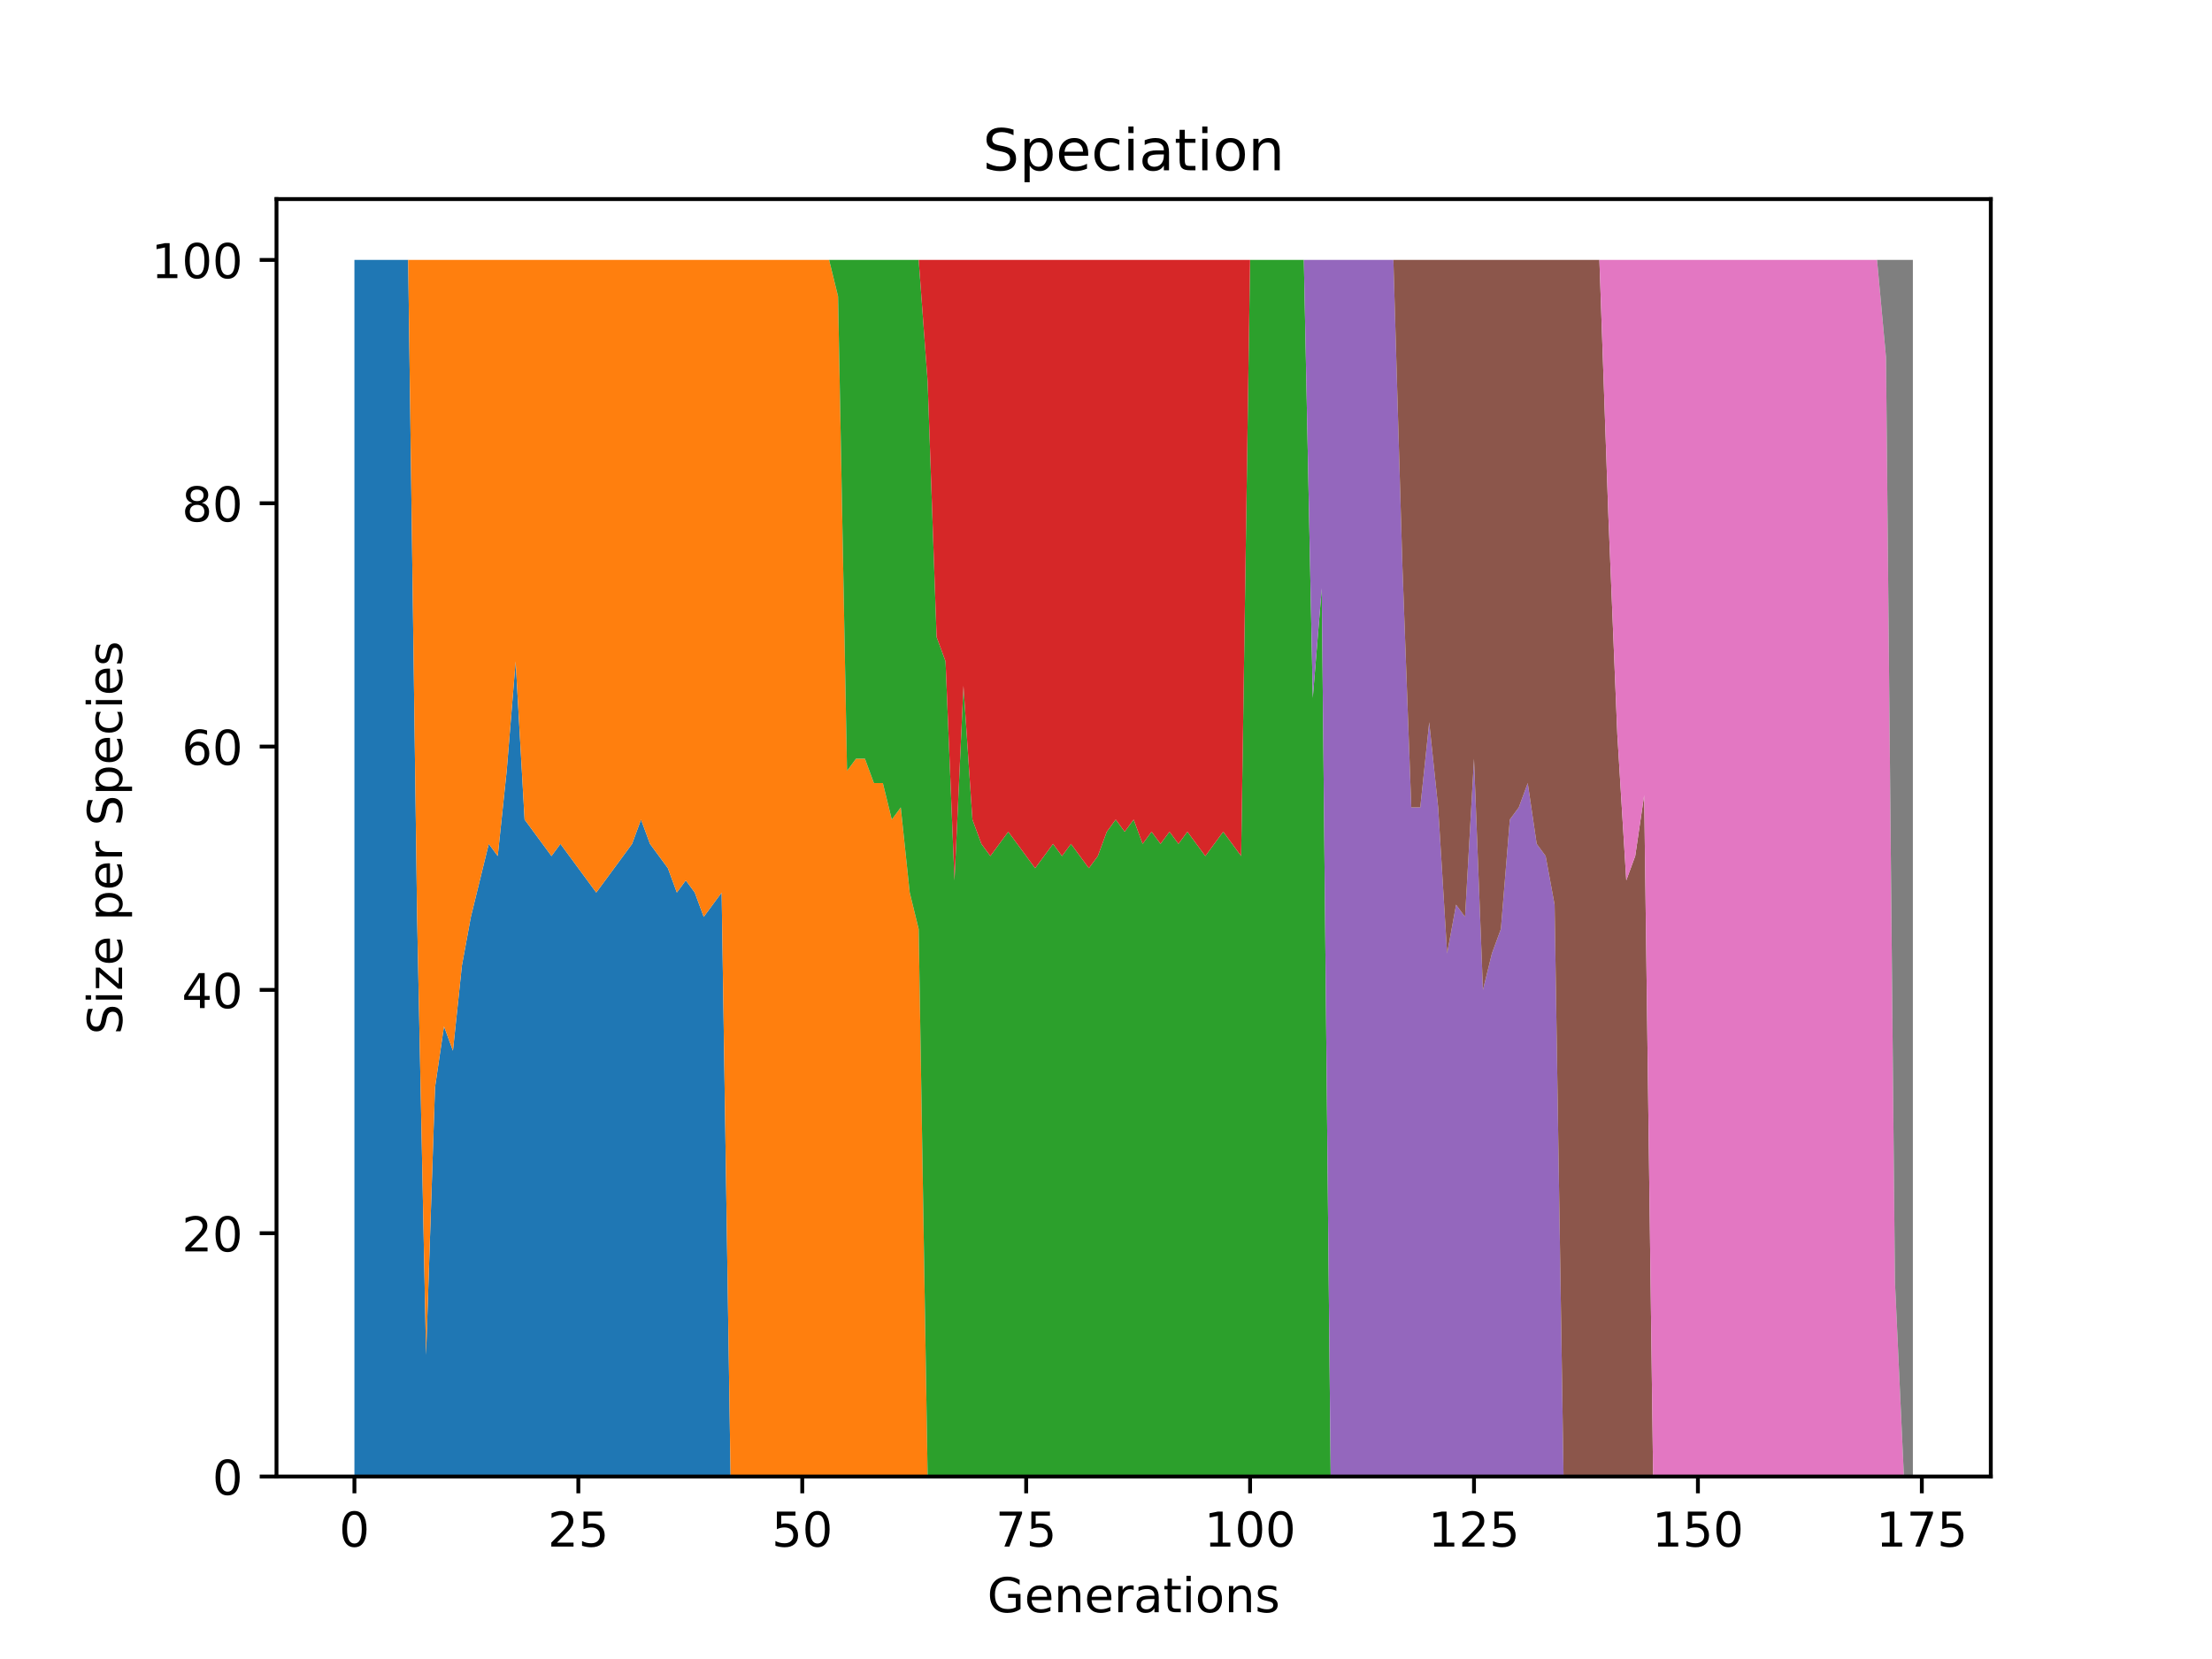 <?xml version="1.0" encoding="utf-8" standalone="no"?>
<!DOCTYPE svg PUBLIC "-//W3C//DTD SVG 1.1//EN"
  "http://www.w3.org/Graphics/SVG/1.1/DTD/svg11.dtd">
<!-- Created with matplotlib (https://matplotlib.org/) -->
<svg height="345.6pt" version="1.1" viewBox="0 0 460.8 345.6" width="460.8pt" xmlns="http://www.w3.org/2000/svg" xmlns:xlink="http://www.w3.org/1999/xlink">
 <defs>
  <style type="text/css">*{stroke-linecap:butt;stroke-linejoin:round;}</style>
 </defs>
 <g id="figure_1">
  <g id="patch_1">
   <path d="M 0 345.6 
L 460.8 345.6 
L 460.8 0 
L 0 0 
z
" style="fill:#ffffff;"/>
  </g>
  <g id="axes_1">
   <g id="patch_2">
    <path d="M 57.6 307.584 
L 414.72 307.584 
L 414.72 41.472 
L 57.6 41.472 
z
" style="fill:#ffffff;"/>
   </g>
   <g id="PolyCollection_1">
    <path clip-path="url(#p2aa46b5f99)" d="M 73.833 54.144 
L 73.833 307.584 
L 75.699 307.584 
L 77.564 307.584 
L 79.43 307.584 
L 81.296 307.584 
L 83.162 307.584 
L 85.028 307.584 
L 86.894 307.584 
L 88.759 307.584 
L 90.625 307.584 
L 92.491 307.584 
L 94.357 307.584 
L 96.223 307.584 
L 98.089 307.584 
L 99.954 307.584 
L 101.82 307.584 
L 103.686 307.584 
L 105.552 307.584 
L 107.418 307.584 
L 109.284 307.584 
L 111.149 307.584 
L 113.015 307.584 
L 114.881 307.584 
L 116.747 307.584 
L 118.613 307.584 
L 120.478 307.584 
L 122.344 307.584 
L 124.21 307.584 
L 126.076 307.584 
L 127.942 307.584 
L 129.808 307.584 
L 131.673 307.584 
L 133.539 307.584 
L 135.405 307.584 
L 137.271 307.584 
L 139.137 307.584 
L 141.003 307.584 
L 142.868 307.584 
L 144.734 307.584 
L 146.6 307.584 
L 148.466 307.584 
L 150.332 307.584 
L 152.198 307.584 
L 154.063 307.584 
L 155.929 307.584 
L 157.795 307.584 
L 159.661 307.584 
L 161.527 307.584 
L 163.393 307.584 
L 165.258 307.584 
L 167.124 307.584 
L 168.99 307.584 
L 170.856 307.584 
L 172.722 307.584 
L 174.588 307.584 
L 176.453 307.584 
L 178.319 307.584 
L 180.185 307.584 
L 182.051 307.584 
L 183.917 307.584 
L 185.783 307.584 
L 187.648 307.584 
L 189.514 307.584 
L 191.38 307.584 
L 193.246 307.584 
L 195.112 307.584 
L 196.978 307.584 
L 198.843 307.584 
L 200.709 307.584 
L 202.575 307.584 
L 204.441 307.584 
L 206.307 307.584 
L 208.173 307.584 
L 210.038 307.584 
L 211.904 307.584 
L 213.77 307.584 
L 215.636 307.584 
L 217.502 307.584 
L 219.368 307.584 
L 221.233 307.584 
L 223.099 307.584 
L 224.965 307.584 
L 226.831 307.584 
L 228.697 307.584 
L 230.563 307.584 
L 232.428 307.584 
L 234.294 307.584 
L 236.16 307.584 
L 238.026 307.584 
L 239.892 307.584 
L 241.757 307.584 
L 243.623 307.584 
L 245.489 307.584 
L 247.355 307.584 
L 249.221 307.584 
L 251.087 307.584 
L 252.952 307.584 
L 254.818 307.584 
L 256.684 307.584 
L 258.55 307.584 
L 260.416 307.584 
L 262.282 307.584 
L 264.147 307.584 
L 266.013 307.584 
L 267.879 307.584 
L 269.745 307.584 
L 271.611 307.584 
L 273.477 307.584 
L 275.342 307.584 
L 277.208 307.584 
L 279.074 307.584 
L 280.94 307.584 
L 282.806 307.584 
L 284.672 307.584 
L 286.537 307.584 
L 288.403 307.584 
L 290.269 307.584 
L 292.135 307.584 
L 294.001 307.584 
L 295.867 307.584 
L 297.732 307.584 
L 299.598 307.584 
L 301.464 307.584 
L 303.33 307.584 
L 305.196 307.584 
L 307.062 307.584 
L 308.927 307.584 
L 310.793 307.584 
L 312.659 307.584 
L 314.525 307.584 
L 316.391 307.584 
L 318.257 307.584 
L 320.122 307.584 
L 321.988 307.584 
L 323.854 307.584 
L 325.72 307.584 
L 327.586 307.584 
L 329.452 307.584 
L 331.317 307.584 
L 333.183 307.584 
L 335.049 307.584 
L 336.915 307.584 
L 338.781 307.584 
L 340.647 307.584 
L 342.512 307.584 
L 344.378 307.584 
L 346.244 307.584 
L 348.11 307.584 
L 349.976 307.584 
L 351.842 307.584 
L 353.707 307.584 
L 355.573 307.584 
L 357.439 307.584 
L 359.305 307.584 
L 361.171 307.584 
L 363.036 307.584 
L 364.902 307.584 
L 366.768 307.584 
L 368.634 307.584 
L 370.5 307.584 
L 372.366 307.584 
L 374.231 307.584 
L 376.097 307.584 
L 377.963 307.584 
L 379.829 307.584 
L 381.695 307.584 
L 383.561 307.584 
L 385.426 307.584 
L 387.292 307.584 
L 389.158 307.584 
L 391.024 307.584 
L 392.89 307.584 
L 394.756 307.584 
L 396.621 307.584 
L 398.487 307.584 
L 398.487 307.584 
L 398.487 307.584 
L 396.621 307.584 
L 394.756 307.584 
L 392.89 307.584 
L 391.024 307.584 
L 389.158 307.584 
L 387.292 307.584 
L 385.426 307.584 
L 383.561 307.584 
L 381.695 307.584 
L 379.829 307.584 
L 377.963 307.584 
L 376.097 307.584 
L 374.231 307.584 
L 372.366 307.584 
L 370.5 307.584 
L 368.634 307.584 
L 366.768 307.584 
L 364.902 307.584 
L 363.036 307.584 
L 361.171 307.584 
L 359.305 307.584 
L 357.439 307.584 
L 355.573 307.584 
L 353.707 307.584 
L 351.842 307.584 
L 349.976 307.584 
L 348.11 307.584 
L 346.244 307.584 
L 344.378 307.584 
L 342.512 307.584 
L 340.647 307.584 
L 338.781 307.584 
L 336.915 307.584 
L 335.049 307.584 
L 333.183 307.584 
L 331.317 307.584 
L 329.452 307.584 
L 327.586 307.584 
L 325.72 307.584 
L 323.854 307.584 
L 321.988 307.584 
L 320.122 307.584 
L 318.257 307.584 
L 316.391 307.584 
L 314.525 307.584 
L 312.659 307.584 
L 310.793 307.584 
L 308.927 307.584 
L 307.062 307.584 
L 305.196 307.584 
L 303.33 307.584 
L 301.464 307.584 
L 299.598 307.584 
L 297.732 307.584 
L 295.867 307.584 
L 294.001 307.584 
L 292.135 307.584 
L 290.269 307.584 
L 288.403 307.584 
L 286.537 307.584 
L 284.672 307.584 
L 282.806 307.584 
L 280.94 307.584 
L 279.074 307.584 
L 277.208 307.584 
L 275.342 307.584 
L 273.477 307.584 
L 271.611 307.584 
L 269.745 307.584 
L 267.879 307.584 
L 266.013 307.584 
L 264.147 307.584 
L 262.282 307.584 
L 260.416 307.584 
L 258.55 307.584 
L 256.684 307.584 
L 254.818 307.584 
L 252.952 307.584 
L 251.087 307.584 
L 249.221 307.584 
L 247.355 307.584 
L 245.489 307.584 
L 243.623 307.584 
L 241.757 307.584 
L 239.892 307.584 
L 238.026 307.584 
L 236.16 307.584 
L 234.294 307.584 
L 232.428 307.584 
L 230.563 307.584 
L 228.697 307.584 
L 226.831 307.584 
L 224.965 307.584 
L 223.099 307.584 
L 221.233 307.584 
L 219.368 307.584 
L 217.502 307.584 
L 215.636 307.584 
L 213.77 307.584 
L 211.904 307.584 
L 210.038 307.584 
L 208.173 307.584 
L 206.307 307.584 
L 204.441 307.584 
L 202.575 307.584 
L 200.709 307.584 
L 198.843 307.584 
L 196.978 307.584 
L 195.112 307.584 
L 193.246 307.584 
L 191.38 307.584 
L 189.514 307.584 
L 187.648 307.584 
L 185.783 307.584 
L 183.917 307.584 
L 182.051 307.584 
L 180.185 307.584 
L 178.319 307.584 
L 176.453 307.584 
L 174.588 307.584 
L 172.722 307.584 
L 170.856 307.584 
L 168.99 307.584 
L 167.124 307.584 
L 165.258 307.584 
L 163.393 307.584 
L 161.527 307.584 
L 159.661 307.584 
L 157.795 307.584 
L 155.929 307.584 
L 154.063 307.584 
L 152.198 307.584 
L 150.332 185.933 
L 148.466 188.467 
L 146.6 191.002 
L 144.734 185.933 
L 142.868 183.398 
L 141.003 185.933 
L 139.137 180.864 
L 137.271 178.33 
L 135.405 175.795 
L 133.539 170.726 
L 131.673 175.795 
L 129.808 178.33 
L 127.942 180.864 
L 126.076 183.398 
L 124.21 185.933 
L 122.344 183.398 
L 120.478 180.864 
L 118.613 178.33 
L 116.747 175.795 
L 114.881 178.33 
L 113.015 175.795 
L 111.149 173.261 
L 109.284 170.726 
L 107.418 137.779 
L 105.552 160.589 
L 103.686 178.33 
L 101.82 175.795 
L 99.954 183.398 
L 98.089 191.002 
L 96.223 201.139 
L 94.357 218.88 
L 92.491 213.811 
L 90.625 226.483 
L 88.759 282.24 
L 86.894 191.002 
L 85.028 54.144 
L 83.162 54.144 
L 81.296 54.144 
L 79.43 54.144 
L 77.564 54.144 
L 75.699 54.144 
L 73.833 54.144 
z
" style="fill:#1f77b4;"/>
   </g>
   <g id="PolyCollection_2">
    <path clip-path="url(#p2aa46b5f99)" d="M 73.833 54.144 
L 73.833 54.144 
L 75.699 54.144 
L 77.564 54.144 
L 79.43 54.144 
L 81.296 54.144 
L 83.162 54.144 
L 85.028 54.144 
L 86.894 191.002 
L 88.759 282.24 
L 90.625 226.483 
L 92.491 213.811 
L 94.357 218.88 
L 96.223 201.139 
L 98.089 191.002 
L 99.954 183.398 
L 101.82 175.795 
L 103.686 178.33 
L 105.552 160.589 
L 107.418 137.779 
L 109.284 170.726 
L 111.149 173.261 
L 113.015 175.795 
L 114.881 178.33 
L 116.747 175.795 
L 118.613 178.33 
L 120.478 180.864 
L 122.344 183.398 
L 124.21 185.933 
L 126.076 183.398 
L 127.942 180.864 
L 129.808 178.33 
L 131.673 175.795 
L 133.539 170.726 
L 135.405 175.795 
L 137.271 178.33 
L 139.137 180.864 
L 141.003 185.933 
L 142.868 183.398 
L 144.734 185.933 
L 146.6 191.002 
L 148.466 188.467 
L 150.332 185.933 
L 152.198 307.584 
L 154.063 307.584 
L 155.929 307.584 
L 157.795 307.584 
L 159.661 307.584 
L 161.527 307.584 
L 163.393 307.584 
L 165.258 307.584 
L 167.124 307.584 
L 168.99 307.584 
L 170.856 307.584 
L 172.722 307.584 
L 174.588 307.584 
L 176.453 307.584 
L 178.319 307.584 
L 180.185 307.584 
L 182.051 307.584 
L 183.917 307.584 
L 185.783 307.584 
L 187.648 307.584 
L 189.514 307.584 
L 191.38 307.584 
L 193.246 307.584 
L 195.112 307.584 
L 196.978 307.584 
L 198.843 307.584 
L 200.709 307.584 
L 202.575 307.584 
L 204.441 307.584 
L 206.307 307.584 
L 208.173 307.584 
L 210.038 307.584 
L 211.904 307.584 
L 213.77 307.584 
L 215.636 307.584 
L 217.502 307.584 
L 219.368 307.584 
L 221.233 307.584 
L 223.099 307.584 
L 224.965 307.584 
L 226.831 307.584 
L 228.697 307.584 
L 230.563 307.584 
L 232.428 307.584 
L 234.294 307.584 
L 236.16 307.584 
L 238.026 307.584 
L 239.892 307.584 
L 241.757 307.584 
L 243.623 307.584 
L 245.489 307.584 
L 247.355 307.584 
L 249.221 307.584 
L 251.087 307.584 
L 252.952 307.584 
L 254.818 307.584 
L 256.684 307.584 
L 258.55 307.584 
L 260.416 307.584 
L 262.282 307.584 
L 264.147 307.584 
L 266.013 307.584 
L 267.879 307.584 
L 269.745 307.584 
L 271.611 307.584 
L 273.477 307.584 
L 275.342 307.584 
L 277.208 307.584 
L 279.074 307.584 
L 280.94 307.584 
L 282.806 307.584 
L 284.672 307.584 
L 286.537 307.584 
L 288.403 307.584 
L 290.269 307.584 
L 292.135 307.584 
L 294.001 307.584 
L 295.867 307.584 
L 297.732 307.584 
L 299.598 307.584 
L 301.464 307.584 
L 303.33 307.584 
L 305.196 307.584 
L 307.062 307.584 
L 308.927 307.584 
L 310.793 307.584 
L 312.659 307.584 
L 314.525 307.584 
L 316.391 307.584 
L 318.257 307.584 
L 320.122 307.584 
L 321.988 307.584 
L 323.854 307.584 
L 325.72 307.584 
L 327.586 307.584 
L 329.452 307.584 
L 331.317 307.584 
L 333.183 307.584 
L 335.049 307.584 
L 336.915 307.584 
L 338.781 307.584 
L 340.647 307.584 
L 342.512 307.584 
L 344.378 307.584 
L 346.244 307.584 
L 348.11 307.584 
L 349.976 307.584 
L 351.842 307.584 
L 353.707 307.584 
L 355.573 307.584 
L 357.439 307.584 
L 359.305 307.584 
L 361.171 307.584 
L 363.036 307.584 
L 364.902 307.584 
L 366.768 307.584 
L 368.634 307.584 
L 370.5 307.584 
L 372.366 307.584 
L 374.231 307.584 
L 376.097 307.584 
L 377.963 307.584 
L 379.829 307.584 
L 381.695 307.584 
L 383.561 307.584 
L 385.426 307.584 
L 387.292 307.584 
L 389.158 307.584 
L 391.024 307.584 
L 392.89 307.584 
L 394.756 307.584 
L 396.621 307.584 
L 398.487 307.584 
L 398.487 307.584 
L 398.487 307.584 
L 396.621 307.584 
L 394.756 307.584 
L 392.89 307.584 
L 391.024 307.584 
L 389.158 307.584 
L 387.292 307.584 
L 385.426 307.584 
L 383.561 307.584 
L 381.695 307.584 
L 379.829 307.584 
L 377.963 307.584 
L 376.097 307.584 
L 374.231 307.584 
L 372.366 307.584 
L 370.5 307.584 
L 368.634 307.584 
L 366.768 307.584 
L 364.902 307.584 
L 363.036 307.584 
L 361.171 307.584 
L 359.305 307.584 
L 357.439 307.584 
L 355.573 307.584 
L 353.707 307.584 
L 351.842 307.584 
L 349.976 307.584 
L 348.11 307.584 
L 346.244 307.584 
L 344.378 307.584 
L 342.512 307.584 
L 340.647 307.584 
L 338.781 307.584 
L 336.915 307.584 
L 335.049 307.584 
L 333.183 307.584 
L 331.317 307.584 
L 329.452 307.584 
L 327.586 307.584 
L 325.72 307.584 
L 323.854 307.584 
L 321.988 307.584 
L 320.122 307.584 
L 318.257 307.584 
L 316.391 307.584 
L 314.525 307.584 
L 312.659 307.584 
L 310.793 307.584 
L 308.927 307.584 
L 307.062 307.584 
L 305.196 307.584 
L 303.33 307.584 
L 301.464 307.584 
L 299.598 307.584 
L 297.732 307.584 
L 295.867 307.584 
L 294.001 307.584 
L 292.135 307.584 
L 290.269 307.584 
L 288.403 307.584 
L 286.537 307.584 
L 284.672 307.584 
L 282.806 307.584 
L 280.94 307.584 
L 279.074 307.584 
L 277.208 307.584 
L 275.342 307.584 
L 273.477 307.584 
L 271.611 307.584 
L 269.745 307.584 
L 267.879 307.584 
L 266.013 307.584 
L 264.147 307.584 
L 262.282 307.584 
L 260.416 307.584 
L 258.55 307.584 
L 256.684 307.584 
L 254.818 307.584 
L 252.952 307.584 
L 251.087 307.584 
L 249.221 307.584 
L 247.355 307.584 
L 245.489 307.584 
L 243.623 307.584 
L 241.757 307.584 
L 239.892 307.584 
L 238.026 307.584 
L 236.16 307.584 
L 234.294 307.584 
L 232.428 307.584 
L 230.563 307.584 
L 228.697 307.584 
L 226.831 307.584 
L 224.965 307.584 
L 223.099 307.584 
L 221.233 307.584 
L 219.368 307.584 
L 217.502 307.584 
L 215.636 307.584 
L 213.77 307.584 
L 211.904 307.584 
L 210.038 307.584 
L 208.173 307.584 
L 206.307 307.584 
L 204.441 307.584 
L 202.575 307.584 
L 200.709 307.584 
L 198.843 307.584 
L 196.978 307.584 
L 195.112 307.584 
L 193.246 307.584 
L 191.38 193.536 
L 189.514 185.933 
L 187.648 168.192 
L 185.783 170.726 
L 183.917 163.123 
L 182.051 163.123 
L 180.185 158.054 
L 178.319 158.054 
L 176.453 160.589 
L 174.588 61.747 
L 172.722 54.144 
L 170.856 54.144 
L 168.99 54.144 
L 167.124 54.144 
L 165.258 54.144 
L 163.393 54.144 
L 161.527 54.144 
L 159.661 54.144 
L 157.795 54.144 
L 155.929 54.144 
L 154.063 54.144 
L 152.198 54.144 
L 150.332 54.144 
L 148.466 54.144 
L 146.6 54.144 
L 144.734 54.144 
L 142.868 54.144 
L 141.003 54.144 
L 139.137 54.144 
L 137.271 54.144 
L 135.405 54.144 
L 133.539 54.144 
L 131.673 54.144 
L 129.808 54.144 
L 127.942 54.144 
L 126.076 54.144 
L 124.21 54.144 
L 122.344 54.144 
L 120.478 54.144 
L 118.613 54.144 
L 116.747 54.144 
L 114.881 54.144 
L 113.015 54.144 
L 111.149 54.144 
L 109.284 54.144 
L 107.418 54.144 
L 105.552 54.144 
L 103.686 54.144 
L 101.82 54.144 
L 99.954 54.144 
L 98.089 54.144 
L 96.223 54.144 
L 94.357 54.144 
L 92.491 54.144 
L 90.625 54.144 
L 88.759 54.144 
L 86.894 54.144 
L 85.028 54.144 
L 83.162 54.144 
L 81.296 54.144 
L 79.43 54.144 
L 77.564 54.144 
L 75.699 54.144 
L 73.833 54.144 
z
" style="fill:#ff7f0e;"/>
   </g>
   <g id="PolyCollection_3">
    <path clip-path="url(#p2aa46b5f99)" d="M 73.833 54.144 
L 73.833 54.144 
L 75.699 54.144 
L 77.564 54.144 
L 79.43 54.144 
L 81.296 54.144 
L 83.162 54.144 
L 85.028 54.144 
L 86.894 54.144 
L 88.759 54.144 
L 90.625 54.144 
L 92.491 54.144 
L 94.357 54.144 
L 96.223 54.144 
L 98.089 54.144 
L 99.954 54.144 
L 101.82 54.144 
L 103.686 54.144 
L 105.552 54.144 
L 107.418 54.144 
L 109.284 54.144 
L 111.149 54.144 
L 113.015 54.144 
L 114.881 54.144 
L 116.747 54.144 
L 118.613 54.144 
L 120.478 54.144 
L 122.344 54.144 
L 124.21 54.144 
L 126.076 54.144 
L 127.942 54.144 
L 129.808 54.144 
L 131.673 54.144 
L 133.539 54.144 
L 135.405 54.144 
L 137.271 54.144 
L 139.137 54.144 
L 141.003 54.144 
L 142.868 54.144 
L 144.734 54.144 
L 146.6 54.144 
L 148.466 54.144 
L 150.332 54.144 
L 152.198 54.144 
L 154.063 54.144 
L 155.929 54.144 
L 157.795 54.144 
L 159.661 54.144 
L 161.527 54.144 
L 163.393 54.144 
L 165.258 54.144 
L 167.124 54.144 
L 168.99 54.144 
L 170.856 54.144 
L 172.722 54.144 
L 174.588 61.747 
L 176.453 160.589 
L 178.319 158.054 
L 180.185 158.054 
L 182.051 163.123 
L 183.917 163.123 
L 185.783 170.726 
L 187.648 168.192 
L 189.514 185.933 
L 191.38 193.536 
L 193.246 307.584 
L 195.112 307.584 
L 196.978 307.584 
L 198.843 307.584 
L 200.709 307.584 
L 202.575 307.584 
L 204.441 307.584 
L 206.307 307.584 
L 208.173 307.584 
L 210.038 307.584 
L 211.904 307.584 
L 213.77 307.584 
L 215.636 307.584 
L 217.502 307.584 
L 219.368 307.584 
L 221.233 307.584 
L 223.099 307.584 
L 224.965 307.584 
L 226.831 307.584 
L 228.697 307.584 
L 230.563 307.584 
L 232.428 307.584 
L 234.294 307.584 
L 236.16 307.584 
L 238.026 307.584 
L 239.892 307.584 
L 241.757 307.584 
L 243.623 307.584 
L 245.489 307.584 
L 247.355 307.584 
L 249.221 307.584 
L 251.087 307.584 
L 252.952 307.584 
L 254.818 307.584 
L 256.684 307.584 
L 258.55 307.584 
L 260.416 307.584 
L 262.282 307.584 
L 264.147 307.584 
L 266.013 307.584 
L 267.879 307.584 
L 269.745 307.584 
L 271.611 307.584 
L 273.477 307.584 
L 275.342 307.584 
L 277.208 307.584 
L 279.074 307.584 
L 280.94 307.584 
L 282.806 307.584 
L 284.672 307.584 
L 286.537 307.584 
L 288.403 307.584 
L 290.269 307.584 
L 292.135 307.584 
L 294.001 307.584 
L 295.867 307.584 
L 297.732 307.584 
L 299.598 307.584 
L 301.464 307.584 
L 303.33 307.584 
L 305.196 307.584 
L 307.062 307.584 
L 308.927 307.584 
L 310.793 307.584 
L 312.659 307.584 
L 314.525 307.584 
L 316.391 307.584 
L 318.257 307.584 
L 320.122 307.584 
L 321.988 307.584 
L 323.854 307.584 
L 325.72 307.584 
L 327.586 307.584 
L 329.452 307.584 
L 331.317 307.584 
L 333.183 307.584 
L 335.049 307.584 
L 336.915 307.584 
L 338.781 307.584 
L 340.647 307.584 
L 342.512 307.584 
L 344.378 307.584 
L 346.244 307.584 
L 348.11 307.584 
L 349.976 307.584 
L 351.842 307.584 
L 353.707 307.584 
L 355.573 307.584 
L 357.439 307.584 
L 359.305 307.584 
L 361.171 307.584 
L 363.036 307.584 
L 364.902 307.584 
L 366.768 307.584 
L 368.634 307.584 
L 370.5 307.584 
L 372.366 307.584 
L 374.231 307.584 
L 376.097 307.584 
L 377.963 307.584 
L 379.829 307.584 
L 381.695 307.584 
L 383.561 307.584 
L 385.426 307.584 
L 387.292 307.584 
L 389.158 307.584 
L 391.024 307.584 
L 392.89 307.584 
L 394.756 307.584 
L 396.621 307.584 
L 398.487 307.584 
L 398.487 307.584 
L 398.487 307.584 
L 396.621 307.584 
L 394.756 307.584 
L 392.89 307.584 
L 391.024 307.584 
L 389.158 307.584 
L 387.292 307.584 
L 385.426 307.584 
L 383.561 307.584 
L 381.695 307.584 
L 379.829 307.584 
L 377.963 307.584 
L 376.097 307.584 
L 374.231 307.584 
L 372.366 307.584 
L 370.5 307.584 
L 368.634 307.584 
L 366.768 307.584 
L 364.902 307.584 
L 363.036 307.584 
L 361.171 307.584 
L 359.305 307.584 
L 357.439 307.584 
L 355.573 307.584 
L 353.707 307.584 
L 351.842 307.584 
L 349.976 307.584 
L 348.11 307.584 
L 346.244 307.584 
L 344.378 307.584 
L 342.512 307.584 
L 340.647 307.584 
L 338.781 307.584 
L 336.915 307.584 
L 335.049 307.584 
L 333.183 307.584 
L 331.317 307.584 
L 329.452 307.584 
L 327.586 307.584 
L 325.72 307.584 
L 323.854 307.584 
L 321.988 307.584 
L 320.122 307.584 
L 318.257 307.584 
L 316.391 307.584 
L 314.525 307.584 
L 312.659 307.584 
L 310.793 307.584 
L 308.927 307.584 
L 307.062 307.584 
L 305.196 307.584 
L 303.33 307.584 
L 301.464 307.584 
L 299.598 307.584 
L 297.732 307.584 
L 295.867 307.584 
L 294.001 307.584 
L 292.135 307.584 
L 290.269 307.584 
L 288.403 307.584 
L 286.537 307.584 
L 284.672 307.584 
L 282.806 307.584 
L 280.94 307.584 
L 279.074 307.584 
L 277.208 307.584 
L 275.342 122.573 
L 273.477 145.382 
L 271.611 54.144 
L 269.745 54.144 
L 267.879 54.144 
L 266.013 54.144 
L 264.147 54.144 
L 262.282 54.144 
L 260.416 54.144 
L 258.55 178.33 
L 256.684 175.795 
L 254.818 173.261 
L 252.952 175.795 
L 251.087 178.33 
L 249.221 175.795 
L 247.355 173.261 
L 245.489 175.795 
L 243.623 173.261 
L 241.757 175.795 
L 239.892 173.261 
L 238.026 175.795 
L 236.16 170.726 
L 234.294 173.261 
L 232.428 170.726 
L 230.563 173.261 
L 228.697 178.33 
L 226.831 180.864 
L 224.965 178.33 
L 223.099 175.795 
L 221.233 178.33 
L 219.368 175.795 
L 217.502 178.33 
L 215.636 180.864 
L 213.77 178.33 
L 211.904 175.795 
L 210.038 173.261 
L 208.173 175.795 
L 206.307 178.33 
L 204.441 175.795 
L 202.575 170.726 
L 200.709 142.848 
L 198.843 183.398 
L 196.978 137.779 
L 195.112 132.71 
L 193.246 79.488 
L 191.38 54.144 
L 189.514 54.144 
L 187.648 54.144 
L 185.783 54.144 
L 183.917 54.144 
L 182.051 54.144 
L 180.185 54.144 
L 178.319 54.144 
L 176.453 54.144 
L 174.588 54.144 
L 172.722 54.144 
L 170.856 54.144 
L 168.99 54.144 
L 167.124 54.144 
L 165.258 54.144 
L 163.393 54.144 
L 161.527 54.144 
L 159.661 54.144 
L 157.795 54.144 
L 155.929 54.144 
L 154.063 54.144 
L 152.198 54.144 
L 150.332 54.144 
L 148.466 54.144 
L 146.6 54.144 
L 144.734 54.144 
L 142.868 54.144 
L 141.003 54.144 
L 139.137 54.144 
L 137.271 54.144 
L 135.405 54.144 
L 133.539 54.144 
L 131.673 54.144 
L 129.808 54.144 
L 127.942 54.144 
L 126.076 54.144 
L 124.21 54.144 
L 122.344 54.144 
L 120.478 54.144 
L 118.613 54.144 
L 116.747 54.144 
L 114.881 54.144 
L 113.015 54.144 
L 111.149 54.144 
L 109.284 54.144 
L 107.418 54.144 
L 105.552 54.144 
L 103.686 54.144 
L 101.82 54.144 
L 99.954 54.144 
L 98.089 54.144 
L 96.223 54.144 
L 94.357 54.144 
L 92.491 54.144 
L 90.625 54.144 
L 88.759 54.144 
L 86.894 54.144 
L 85.028 54.144 
L 83.162 54.144 
L 81.296 54.144 
L 79.43 54.144 
L 77.564 54.144 
L 75.699 54.144 
L 73.833 54.144 
z
" style="fill:#2ca02c;"/>
   </g>
   <g id="PolyCollection_4">
    <path clip-path="url(#p2aa46b5f99)" d="M 73.833 54.144 
L 73.833 54.144 
L 75.699 54.144 
L 77.564 54.144 
L 79.43 54.144 
L 81.296 54.144 
L 83.162 54.144 
L 85.028 54.144 
L 86.894 54.144 
L 88.759 54.144 
L 90.625 54.144 
L 92.491 54.144 
L 94.357 54.144 
L 96.223 54.144 
L 98.089 54.144 
L 99.954 54.144 
L 101.82 54.144 
L 103.686 54.144 
L 105.552 54.144 
L 107.418 54.144 
L 109.284 54.144 
L 111.149 54.144 
L 113.015 54.144 
L 114.881 54.144 
L 116.747 54.144 
L 118.613 54.144 
L 120.478 54.144 
L 122.344 54.144 
L 124.21 54.144 
L 126.076 54.144 
L 127.942 54.144 
L 129.808 54.144 
L 131.673 54.144 
L 133.539 54.144 
L 135.405 54.144 
L 137.271 54.144 
L 139.137 54.144 
L 141.003 54.144 
L 142.868 54.144 
L 144.734 54.144 
L 146.6 54.144 
L 148.466 54.144 
L 150.332 54.144 
L 152.198 54.144 
L 154.063 54.144 
L 155.929 54.144 
L 157.795 54.144 
L 159.661 54.144 
L 161.527 54.144 
L 163.393 54.144 
L 165.258 54.144 
L 167.124 54.144 
L 168.99 54.144 
L 170.856 54.144 
L 172.722 54.144 
L 174.588 54.144 
L 176.453 54.144 
L 178.319 54.144 
L 180.185 54.144 
L 182.051 54.144 
L 183.917 54.144 
L 185.783 54.144 
L 187.648 54.144 
L 189.514 54.144 
L 191.38 54.144 
L 193.246 79.488 
L 195.112 132.71 
L 196.978 137.779 
L 198.843 183.398 
L 200.709 142.848 
L 202.575 170.726 
L 204.441 175.795 
L 206.307 178.33 
L 208.173 175.795 
L 210.038 173.261 
L 211.904 175.795 
L 213.77 178.33 
L 215.636 180.864 
L 217.502 178.33 
L 219.368 175.795 
L 221.233 178.33 
L 223.099 175.795 
L 224.965 178.33 
L 226.831 180.864 
L 228.697 178.33 
L 230.563 173.261 
L 232.428 170.726 
L 234.294 173.261 
L 236.16 170.726 
L 238.026 175.795 
L 239.892 173.261 
L 241.757 175.795 
L 243.623 173.261 
L 245.489 175.795 
L 247.355 173.261 
L 249.221 175.795 
L 251.087 178.33 
L 252.952 175.795 
L 254.818 173.261 
L 256.684 175.795 
L 258.55 178.33 
L 260.416 54.144 
L 262.282 54.144 
L 264.147 54.144 
L 266.013 54.144 
L 267.879 54.144 
L 269.745 54.144 
L 271.611 54.144 
L 273.477 145.382 
L 275.342 122.573 
L 277.208 307.584 
L 279.074 307.584 
L 280.94 307.584 
L 282.806 307.584 
L 284.672 307.584 
L 286.537 307.584 
L 288.403 307.584 
L 290.269 307.584 
L 292.135 307.584 
L 294.001 307.584 
L 295.867 307.584 
L 297.732 307.584 
L 299.598 307.584 
L 301.464 307.584 
L 303.33 307.584 
L 305.196 307.584 
L 307.062 307.584 
L 308.927 307.584 
L 310.793 307.584 
L 312.659 307.584 
L 314.525 307.584 
L 316.391 307.584 
L 318.257 307.584 
L 320.122 307.584 
L 321.988 307.584 
L 323.854 307.584 
L 325.72 307.584 
L 327.586 307.584 
L 329.452 307.584 
L 331.317 307.584 
L 333.183 307.584 
L 335.049 307.584 
L 336.915 307.584 
L 338.781 307.584 
L 340.647 307.584 
L 342.512 307.584 
L 344.378 307.584 
L 346.244 307.584 
L 348.11 307.584 
L 349.976 307.584 
L 351.842 307.584 
L 353.707 307.584 
L 355.573 307.584 
L 357.439 307.584 
L 359.305 307.584 
L 361.171 307.584 
L 363.036 307.584 
L 364.902 307.584 
L 366.768 307.584 
L 368.634 307.584 
L 370.5 307.584 
L 372.366 307.584 
L 374.231 307.584 
L 376.097 307.584 
L 377.963 307.584 
L 379.829 307.584 
L 381.695 307.584 
L 383.561 307.584 
L 385.426 307.584 
L 387.292 307.584 
L 389.158 307.584 
L 391.024 307.584 
L 392.89 307.584 
L 394.756 307.584 
L 396.621 307.584 
L 398.487 307.584 
L 398.487 307.584 
L 398.487 307.584 
L 396.621 307.584 
L 394.756 307.584 
L 392.89 307.584 
L 391.024 307.584 
L 389.158 307.584 
L 387.292 307.584 
L 385.426 307.584 
L 383.561 307.584 
L 381.695 307.584 
L 379.829 307.584 
L 377.963 307.584 
L 376.097 307.584 
L 374.231 307.584 
L 372.366 307.584 
L 370.5 307.584 
L 368.634 307.584 
L 366.768 307.584 
L 364.902 307.584 
L 363.036 307.584 
L 361.171 307.584 
L 359.305 307.584 
L 357.439 307.584 
L 355.573 307.584 
L 353.707 307.584 
L 351.842 307.584 
L 349.976 307.584 
L 348.11 307.584 
L 346.244 307.584 
L 344.378 307.584 
L 342.512 307.584 
L 340.647 307.584 
L 338.781 307.584 
L 336.915 307.584 
L 335.049 307.584 
L 333.183 307.584 
L 331.317 307.584 
L 329.452 307.584 
L 327.586 307.584 
L 325.72 307.584 
L 323.854 307.584 
L 321.988 307.584 
L 320.122 307.584 
L 318.257 307.584 
L 316.391 307.584 
L 314.525 307.584 
L 312.659 307.584 
L 310.793 307.584 
L 308.927 307.584 
L 307.062 307.584 
L 305.196 307.584 
L 303.33 307.584 
L 301.464 307.584 
L 299.598 307.584 
L 297.732 307.584 
L 295.867 307.584 
L 294.001 307.584 
L 292.135 307.584 
L 290.269 307.584 
L 288.403 307.584 
L 286.537 307.584 
L 284.672 307.584 
L 282.806 307.584 
L 280.94 307.584 
L 279.074 307.584 
L 277.208 307.584 
L 275.342 122.573 
L 273.477 145.382 
L 271.611 54.144 
L 269.745 54.144 
L 267.879 54.144 
L 266.013 54.144 
L 264.147 54.144 
L 262.282 54.144 
L 260.416 54.144 
L 258.55 54.144 
L 256.684 54.144 
L 254.818 54.144 
L 252.952 54.144 
L 251.087 54.144 
L 249.221 54.144 
L 247.355 54.144 
L 245.489 54.144 
L 243.623 54.144 
L 241.757 54.144 
L 239.892 54.144 
L 238.026 54.144 
L 236.16 54.144 
L 234.294 54.144 
L 232.428 54.144 
L 230.563 54.144 
L 228.697 54.144 
L 226.831 54.144 
L 224.965 54.144 
L 223.099 54.144 
L 221.233 54.144 
L 219.368 54.144 
L 217.502 54.144 
L 215.636 54.144 
L 213.77 54.144 
L 211.904 54.144 
L 210.038 54.144 
L 208.173 54.144 
L 206.307 54.144 
L 204.441 54.144 
L 202.575 54.144 
L 200.709 54.144 
L 198.843 54.144 
L 196.978 54.144 
L 195.112 54.144 
L 193.246 54.144 
L 191.38 54.144 
L 189.514 54.144 
L 187.648 54.144 
L 185.783 54.144 
L 183.917 54.144 
L 182.051 54.144 
L 180.185 54.144 
L 178.319 54.144 
L 176.453 54.144 
L 174.588 54.144 
L 172.722 54.144 
L 170.856 54.144 
L 168.99 54.144 
L 167.124 54.144 
L 165.258 54.144 
L 163.393 54.144 
L 161.527 54.144 
L 159.661 54.144 
L 157.795 54.144 
L 155.929 54.144 
L 154.063 54.144 
L 152.198 54.144 
L 150.332 54.144 
L 148.466 54.144 
L 146.6 54.144 
L 144.734 54.144 
L 142.868 54.144 
L 141.003 54.144 
L 139.137 54.144 
L 137.271 54.144 
L 135.405 54.144 
L 133.539 54.144 
L 131.673 54.144 
L 129.808 54.144 
L 127.942 54.144 
L 126.076 54.144 
L 124.21 54.144 
L 122.344 54.144 
L 120.478 54.144 
L 118.613 54.144 
L 116.747 54.144 
L 114.881 54.144 
L 113.015 54.144 
L 111.149 54.144 
L 109.284 54.144 
L 107.418 54.144 
L 105.552 54.144 
L 103.686 54.144 
L 101.82 54.144 
L 99.954 54.144 
L 98.089 54.144 
L 96.223 54.144 
L 94.357 54.144 
L 92.491 54.144 
L 90.625 54.144 
L 88.759 54.144 
L 86.894 54.144 
L 85.028 54.144 
L 83.162 54.144 
L 81.296 54.144 
L 79.43 54.144 
L 77.564 54.144 
L 75.699 54.144 
L 73.833 54.144 
z
" style="fill:#d62728;"/>
   </g>
   <g id="PolyCollection_5">
    <path clip-path="url(#p2aa46b5f99)" d="M 73.833 54.144 
L 73.833 54.144 
L 75.699 54.144 
L 77.564 54.144 
L 79.43 54.144 
L 81.296 54.144 
L 83.162 54.144 
L 85.028 54.144 
L 86.894 54.144 
L 88.759 54.144 
L 90.625 54.144 
L 92.491 54.144 
L 94.357 54.144 
L 96.223 54.144 
L 98.089 54.144 
L 99.954 54.144 
L 101.82 54.144 
L 103.686 54.144 
L 105.552 54.144 
L 107.418 54.144 
L 109.284 54.144 
L 111.149 54.144 
L 113.015 54.144 
L 114.881 54.144 
L 116.747 54.144 
L 118.613 54.144 
L 120.478 54.144 
L 122.344 54.144 
L 124.21 54.144 
L 126.076 54.144 
L 127.942 54.144 
L 129.808 54.144 
L 131.673 54.144 
L 133.539 54.144 
L 135.405 54.144 
L 137.271 54.144 
L 139.137 54.144 
L 141.003 54.144 
L 142.868 54.144 
L 144.734 54.144 
L 146.6 54.144 
L 148.466 54.144 
L 150.332 54.144 
L 152.198 54.144 
L 154.063 54.144 
L 155.929 54.144 
L 157.795 54.144 
L 159.661 54.144 
L 161.527 54.144 
L 163.393 54.144 
L 165.258 54.144 
L 167.124 54.144 
L 168.99 54.144 
L 170.856 54.144 
L 172.722 54.144 
L 174.588 54.144 
L 176.453 54.144 
L 178.319 54.144 
L 180.185 54.144 
L 182.051 54.144 
L 183.917 54.144 
L 185.783 54.144 
L 187.648 54.144 
L 189.514 54.144 
L 191.38 54.144 
L 193.246 54.144 
L 195.112 54.144 
L 196.978 54.144 
L 198.843 54.144 
L 200.709 54.144 
L 202.575 54.144 
L 204.441 54.144 
L 206.307 54.144 
L 208.173 54.144 
L 210.038 54.144 
L 211.904 54.144 
L 213.77 54.144 
L 215.636 54.144 
L 217.502 54.144 
L 219.368 54.144 
L 221.233 54.144 
L 223.099 54.144 
L 224.965 54.144 
L 226.831 54.144 
L 228.697 54.144 
L 230.563 54.144 
L 232.428 54.144 
L 234.294 54.144 
L 236.16 54.144 
L 238.026 54.144 
L 239.892 54.144 
L 241.757 54.144 
L 243.623 54.144 
L 245.489 54.144 
L 247.355 54.144 
L 249.221 54.144 
L 251.087 54.144 
L 252.952 54.144 
L 254.818 54.144 
L 256.684 54.144 
L 258.55 54.144 
L 260.416 54.144 
L 262.282 54.144 
L 264.147 54.144 
L 266.013 54.144 
L 267.879 54.144 
L 269.745 54.144 
L 271.611 54.144 
L 273.477 145.382 
L 275.342 122.573 
L 277.208 307.584 
L 279.074 307.584 
L 280.94 307.584 
L 282.806 307.584 
L 284.672 307.584 
L 286.537 307.584 
L 288.403 307.584 
L 290.269 307.584 
L 292.135 307.584 
L 294.001 307.584 
L 295.867 307.584 
L 297.732 307.584 
L 299.598 307.584 
L 301.464 307.584 
L 303.33 307.584 
L 305.196 307.584 
L 307.062 307.584 
L 308.927 307.584 
L 310.793 307.584 
L 312.659 307.584 
L 314.525 307.584 
L 316.391 307.584 
L 318.257 307.584 
L 320.122 307.584 
L 321.988 307.584 
L 323.854 307.584 
L 325.72 307.584 
L 327.586 307.584 
L 329.452 307.584 
L 331.317 307.584 
L 333.183 307.584 
L 335.049 307.584 
L 336.915 307.584 
L 338.781 307.584 
L 340.647 307.584 
L 342.512 307.584 
L 344.378 307.584 
L 346.244 307.584 
L 348.11 307.584 
L 349.976 307.584 
L 351.842 307.584 
L 353.707 307.584 
L 355.573 307.584 
L 357.439 307.584 
L 359.305 307.584 
L 361.171 307.584 
L 363.036 307.584 
L 364.902 307.584 
L 366.768 307.584 
L 368.634 307.584 
L 370.5 307.584 
L 372.366 307.584 
L 374.231 307.584 
L 376.097 307.584 
L 377.963 307.584 
L 379.829 307.584 
L 381.695 307.584 
L 383.561 307.584 
L 385.426 307.584 
L 387.292 307.584 
L 389.158 307.584 
L 391.024 307.584 
L 392.89 307.584 
L 394.756 307.584 
L 396.621 307.584 
L 398.487 307.584 
L 398.487 307.584 
L 398.487 307.584 
L 396.621 307.584 
L 394.756 307.584 
L 392.89 307.584 
L 391.024 307.584 
L 389.158 307.584 
L 387.292 307.584 
L 385.426 307.584 
L 383.561 307.584 
L 381.695 307.584 
L 379.829 307.584 
L 377.963 307.584 
L 376.097 307.584 
L 374.231 307.584 
L 372.366 307.584 
L 370.5 307.584 
L 368.634 307.584 
L 366.768 307.584 
L 364.902 307.584 
L 363.036 307.584 
L 361.171 307.584 
L 359.305 307.584 
L 357.439 307.584 
L 355.573 307.584 
L 353.707 307.584 
L 351.842 307.584 
L 349.976 307.584 
L 348.11 307.584 
L 346.244 307.584 
L 344.378 307.584 
L 342.512 307.584 
L 340.647 307.584 
L 338.781 307.584 
L 336.915 307.584 
L 335.049 307.584 
L 333.183 307.584 
L 331.317 307.584 
L 329.452 307.584 
L 327.586 307.584 
L 325.72 307.584 
L 323.854 188.467 
L 321.988 178.33 
L 320.122 175.795 
L 318.257 163.123 
L 316.391 168.192 
L 314.525 170.726 
L 312.659 193.536 
L 310.793 198.605 
L 308.927 206.208 
L 307.062 158.054 
L 305.196 191.002 
L 303.33 188.467 
L 301.464 198.605 
L 299.598 168.192 
L 297.732 150.451 
L 295.867 168.192 
L 294.001 168.192 
L 292.135 117.504 
L 290.269 54.144 
L 288.403 54.144 
L 286.537 54.144 
L 284.672 54.144 
L 282.806 54.144 
L 280.94 54.144 
L 279.074 54.144 
L 277.208 54.144 
L 275.342 54.144 
L 273.477 54.144 
L 271.611 54.144 
L 269.745 54.144 
L 267.879 54.144 
L 266.013 54.144 
L 264.147 54.144 
L 262.282 54.144 
L 260.416 54.144 
L 258.55 54.144 
L 256.684 54.144 
L 254.818 54.144 
L 252.952 54.144 
L 251.087 54.144 
L 249.221 54.144 
L 247.355 54.144 
L 245.489 54.144 
L 243.623 54.144 
L 241.757 54.144 
L 239.892 54.144 
L 238.026 54.144 
L 236.16 54.144 
L 234.294 54.144 
L 232.428 54.144 
L 230.563 54.144 
L 228.697 54.144 
L 226.831 54.144 
L 224.965 54.144 
L 223.099 54.144 
L 221.233 54.144 
L 219.368 54.144 
L 217.502 54.144 
L 215.636 54.144 
L 213.77 54.144 
L 211.904 54.144 
L 210.038 54.144 
L 208.173 54.144 
L 206.307 54.144 
L 204.441 54.144 
L 202.575 54.144 
L 200.709 54.144 
L 198.843 54.144 
L 196.978 54.144 
L 195.112 54.144 
L 193.246 54.144 
L 191.38 54.144 
L 189.514 54.144 
L 187.648 54.144 
L 185.783 54.144 
L 183.917 54.144 
L 182.051 54.144 
L 180.185 54.144 
L 178.319 54.144 
L 176.453 54.144 
L 174.588 54.144 
L 172.722 54.144 
L 170.856 54.144 
L 168.99 54.144 
L 167.124 54.144 
L 165.258 54.144 
L 163.393 54.144 
L 161.527 54.144 
L 159.661 54.144 
L 157.795 54.144 
L 155.929 54.144 
L 154.063 54.144 
L 152.198 54.144 
L 150.332 54.144 
L 148.466 54.144 
L 146.6 54.144 
L 144.734 54.144 
L 142.868 54.144 
L 141.003 54.144 
L 139.137 54.144 
L 137.271 54.144 
L 135.405 54.144 
L 133.539 54.144 
L 131.673 54.144 
L 129.808 54.144 
L 127.942 54.144 
L 126.076 54.144 
L 124.21 54.144 
L 122.344 54.144 
L 120.478 54.144 
L 118.613 54.144 
L 116.747 54.144 
L 114.881 54.144 
L 113.015 54.144 
L 111.149 54.144 
L 109.284 54.144 
L 107.418 54.144 
L 105.552 54.144 
L 103.686 54.144 
L 101.82 54.144 
L 99.954 54.144 
L 98.089 54.144 
L 96.223 54.144 
L 94.357 54.144 
L 92.491 54.144 
L 90.625 54.144 
L 88.759 54.144 
L 86.894 54.144 
L 85.028 54.144 
L 83.162 54.144 
L 81.296 54.144 
L 79.43 54.144 
L 77.564 54.144 
L 75.699 54.144 
L 73.833 54.144 
z
" style="fill:#9467bd;"/>
   </g>
   <g id="PolyCollection_6">
    <path clip-path="url(#p2aa46b5f99)" d="M 73.833 54.144 
L 73.833 54.144 
L 75.699 54.144 
L 77.564 54.144 
L 79.43 54.144 
L 81.296 54.144 
L 83.162 54.144 
L 85.028 54.144 
L 86.894 54.144 
L 88.759 54.144 
L 90.625 54.144 
L 92.491 54.144 
L 94.357 54.144 
L 96.223 54.144 
L 98.089 54.144 
L 99.954 54.144 
L 101.82 54.144 
L 103.686 54.144 
L 105.552 54.144 
L 107.418 54.144 
L 109.284 54.144 
L 111.149 54.144 
L 113.015 54.144 
L 114.881 54.144 
L 116.747 54.144 
L 118.613 54.144 
L 120.478 54.144 
L 122.344 54.144 
L 124.21 54.144 
L 126.076 54.144 
L 127.942 54.144 
L 129.808 54.144 
L 131.673 54.144 
L 133.539 54.144 
L 135.405 54.144 
L 137.271 54.144 
L 139.137 54.144 
L 141.003 54.144 
L 142.868 54.144 
L 144.734 54.144 
L 146.6 54.144 
L 148.466 54.144 
L 150.332 54.144 
L 152.198 54.144 
L 154.063 54.144 
L 155.929 54.144 
L 157.795 54.144 
L 159.661 54.144 
L 161.527 54.144 
L 163.393 54.144 
L 165.258 54.144 
L 167.124 54.144 
L 168.99 54.144 
L 170.856 54.144 
L 172.722 54.144 
L 174.588 54.144 
L 176.453 54.144 
L 178.319 54.144 
L 180.185 54.144 
L 182.051 54.144 
L 183.917 54.144 
L 185.783 54.144 
L 187.648 54.144 
L 189.514 54.144 
L 191.38 54.144 
L 193.246 54.144 
L 195.112 54.144 
L 196.978 54.144 
L 198.843 54.144 
L 200.709 54.144 
L 202.575 54.144 
L 204.441 54.144 
L 206.307 54.144 
L 208.173 54.144 
L 210.038 54.144 
L 211.904 54.144 
L 213.77 54.144 
L 215.636 54.144 
L 217.502 54.144 
L 219.368 54.144 
L 221.233 54.144 
L 223.099 54.144 
L 224.965 54.144 
L 226.831 54.144 
L 228.697 54.144 
L 230.563 54.144 
L 232.428 54.144 
L 234.294 54.144 
L 236.16 54.144 
L 238.026 54.144 
L 239.892 54.144 
L 241.757 54.144 
L 243.623 54.144 
L 245.489 54.144 
L 247.355 54.144 
L 249.221 54.144 
L 251.087 54.144 
L 252.952 54.144 
L 254.818 54.144 
L 256.684 54.144 
L 258.55 54.144 
L 260.416 54.144 
L 262.282 54.144 
L 264.147 54.144 
L 266.013 54.144 
L 267.879 54.144 
L 269.745 54.144 
L 271.611 54.144 
L 273.477 54.144 
L 275.342 54.144 
L 277.208 54.144 
L 279.074 54.144 
L 280.94 54.144 
L 282.806 54.144 
L 284.672 54.144 
L 286.537 54.144 
L 288.403 54.144 
L 290.269 54.144 
L 292.135 117.504 
L 294.001 168.192 
L 295.867 168.192 
L 297.732 150.451 
L 299.598 168.192 
L 301.464 198.605 
L 303.33 188.467 
L 305.196 191.002 
L 307.062 158.054 
L 308.927 206.208 
L 310.793 198.605 
L 312.659 193.536 
L 314.525 170.726 
L 316.391 168.192 
L 318.257 163.123 
L 320.122 175.795 
L 321.988 178.33 
L 323.854 188.467 
L 325.72 307.584 
L 327.586 307.584 
L 329.452 307.584 
L 331.317 307.584 
L 333.183 307.584 
L 335.049 307.584 
L 336.915 307.584 
L 338.781 307.584 
L 340.647 307.584 
L 342.512 307.584 
L 344.378 307.584 
L 346.244 307.584 
L 348.11 307.584 
L 349.976 307.584 
L 351.842 307.584 
L 353.707 307.584 
L 355.573 307.584 
L 357.439 307.584 
L 359.305 307.584 
L 361.171 307.584 
L 363.036 307.584 
L 364.902 307.584 
L 366.768 307.584 
L 368.634 307.584 
L 370.5 307.584 
L 372.366 307.584 
L 374.231 307.584 
L 376.097 307.584 
L 377.963 307.584 
L 379.829 307.584 
L 381.695 307.584 
L 383.561 307.584 
L 385.426 307.584 
L 387.292 307.584 
L 389.158 307.584 
L 391.024 307.584 
L 392.89 307.584 
L 394.756 307.584 
L 396.621 307.584 
L 398.487 307.584 
L 398.487 307.584 
L 398.487 307.584 
L 396.621 307.584 
L 394.756 307.584 
L 392.89 307.584 
L 391.024 307.584 
L 389.158 307.584 
L 387.292 307.584 
L 385.426 307.584 
L 383.561 307.584 
L 381.695 307.584 
L 379.829 307.584 
L 377.963 307.584 
L 376.097 307.584 
L 374.231 307.584 
L 372.366 307.584 
L 370.5 307.584 
L 368.634 307.584 
L 366.768 307.584 
L 364.902 307.584 
L 363.036 307.584 
L 361.171 307.584 
L 359.305 307.584 
L 357.439 307.584 
L 355.573 307.584 
L 353.707 307.584 
L 351.842 307.584 
L 349.976 307.584 
L 348.11 307.584 
L 346.244 307.584 
L 344.378 307.584 
L 342.512 165.658 
L 340.647 178.33 
L 338.781 183.398 
L 336.915 152.986 
L 335.049 107.366 
L 333.183 54.144 
L 331.317 54.144 
L 329.452 54.144 
L 327.586 54.144 
L 325.72 54.144 
L 323.854 54.144 
L 321.988 54.144 
L 320.122 54.144 
L 318.257 54.144 
L 316.391 54.144 
L 314.525 54.144 
L 312.659 54.144 
L 310.793 54.144 
L 308.927 54.144 
L 307.062 54.144 
L 305.196 54.144 
L 303.33 54.144 
L 301.464 54.144 
L 299.598 54.144 
L 297.732 54.144 
L 295.867 54.144 
L 294.001 54.144 
L 292.135 54.144 
L 290.269 54.144 
L 288.403 54.144 
L 286.537 54.144 
L 284.672 54.144 
L 282.806 54.144 
L 280.94 54.144 
L 279.074 54.144 
L 277.208 54.144 
L 275.342 54.144 
L 273.477 54.144 
L 271.611 54.144 
L 269.745 54.144 
L 267.879 54.144 
L 266.013 54.144 
L 264.147 54.144 
L 262.282 54.144 
L 260.416 54.144 
L 258.55 54.144 
L 256.684 54.144 
L 254.818 54.144 
L 252.952 54.144 
L 251.087 54.144 
L 249.221 54.144 
L 247.355 54.144 
L 245.489 54.144 
L 243.623 54.144 
L 241.757 54.144 
L 239.892 54.144 
L 238.026 54.144 
L 236.16 54.144 
L 234.294 54.144 
L 232.428 54.144 
L 230.563 54.144 
L 228.697 54.144 
L 226.831 54.144 
L 224.965 54.144 
L 223.099 54.144 
L 221.233 54.144 
L 219.368 54.144 
L 217.502 54.144 
L 215.636 54.144 
L 213.77 54.144 
L 211.904 54.144 
L 210.038 54.144 
L 208.173 54.144 
L 206.307 54.144 
L 204.441 54.144 
L 202.575 54.144 
L 200.709 54.144 
L 198.843 54.144 
L 196.978 54.144 
L 195.112 54.144 
L 193.246 54.144 
L 191.38 54.144 
L 189.514 54.144 
L 187.648 54.144 
L 185.783 54.144 
L 183.917 54.144 
L 182.051 54.144 
L 180.185 54.144 
L 178.319 54.144 
L 176.453 54.144 
L 174.588 54.144 
L 172.722 54.144 
L 170.856 54.144 
L 168.99 54.144 
L 167.124 54.144 
L 165.258 54.144 
L 163.393 54.144 
L 161.527 54.144 
L 159.661 54.144 
L 157.795 54.144 
L 155.929 54.144 
L 154.063 54.144 
L 152.198 54.144 
L 150.332 54.144 
L 148.466 54.144 
L 146.6 54.144 
L 144.734 54.144 
L 142.868 54.144 
L 141.003 54.144 
L 139.137 54.144 
L 137.271 54.144 
L 135.405 54.144 
L 133.539 54.144 
L 131.673 54.144 
L 129.808 54.144 
L 127.942 54.144 
L 126.076 54.144 
L 124.21 54.144 
L 122.344 54.144 
L 120.478 54.144 
L 118.613 54.144 
L 116.747 54.144 
L 114.881 54.144 
L 113.015 54.144 
L 111.149 54.144 
L 109.284 54.144 
L 107.418 54.144 
L 105.552 54.144 
L 103.686 54.144 
L 101.82 54.144 
L 99.954 54.144 
L 98.089 54.144 
L 96.223 54.144 
L 94.357 54.144 
L 92.491 54.144 
L 90.625 54.144 
L 88.759 54.144 
L 86.894 54.144 
L 85.028 54.144 
L 83.162 54.144 
L 81.296 54.144 
L 79.43 54.144 
L 77.564 54.144 
L 75.699 54.144 
L 73.833 54.144 
z
" style="fill:#8c564b;"/>
   </g>
   <g id="PolyCollection_7">
    <path clip-path="url(#p2aa46b5f99)" d="M 73.833 54.144 
L 73.833 54.144 
L 75.699 54.144 
L 77.564 54.144 
L 79.43 54.144 
L 81.296 54.144 
L 83.162 54.144 
L 85.028 54.144 
L 86.894 54.144 
L 88.759 54.144 
L 90.625 54.144 
L 92.491 54.144 
L 94.357 54.144 
L 96.223 54.144 
L 98.089 54.144 
L 99.954 54.144 
L 101.82 54.144 
L 103.686 54.144 
L 105.552 54.144 
L 107.418 54.144 
L 109.284 54.144 
L 111.149 54.144 
L 113.015 54.144 
L 114.881 54.144 
L 116.747 54.144 
L 118.613 54.144 
L 120.478 54.144 
L 122.344 54.144 
L 124.21 54.144 
L 126.076 54.144 
L 127.942 54.144 
L 129.808 54.144 
L 131.673 54.144 
L 133.539 54.144 
L 135.405 54.144 
L 137.271 54.144 
L 139.137 54.144 
L 141.003 54.144 
L 142.868 54.144 
L 144.734 54.144 
L 146.6 54.144 
L 148.466 54.144 
L 150.332 54.144 
L 152.198 54.144 
L 154.063 54.144 
L 155.929 54.144 
L 157.795 54.144 
L 159.661 54.144 
L 161.527 54.144 
L 163.393 54.144 
L 165.258 54.144 
L 167.124 54.144 
L 168.99 54.144 
L 170.856 54.144 
L 172.722 54.144 
L 174.588 54.144 
L 176.453 54.144 
L 178.319 54.144 
L 180.185 54.144 
L 182.051 54.144 
L 183.917 54.144 
L 185.783 54.144 
L 187.648 54.144 
L 189.514 54.144 
L 191.38 54.144 
L 193.246 54.144 
L 195.112 54.144 
L 196.978 54.144 
L 198.843 54.144 
L 200.709 54.144 
L 202.575 54.144 
L 204.441 54.144 
L 206.307 54.144 
L 208.173 54.144 
L 210.038 54.144 
L 211.904 54.144 
L 213.77 54.144 
L 215.636 54.144 
L 217.502 54.144 
L 219.368 54.144 
L 221.233 54.144 
L 223.099 54.144 
L 224.965 54.144 
L 226.831 54.144 
L 228.697 54.144 
L 230.563 54.144 
L 232.428 54.144 
L 234.294 54.144 
L 236.16 54.144 
L 238.026 54.144 
L 239.892 54.144 
L 241.757 54.144 
L 243.623 54.144 
L 245.489 54.144 
L 247.355 54.144 
L 249.221 54.144 
L 251.087 54.144 
L 252.952 54.144 
L 254.818 54.144 
L 256.684 54.144 
L 258.55 54.144 
L 260.416 54.144 
L 262.282 54.144 
L 264.147 54.144 
L 266.013 54.144 
L 267.879 54.144 
L 269.745 54.144 
L 271.611 54.144 
L 273.477 54.144 
L 275.342 54.144 
L 277.208 54.144 
L 279.074 54.144 
L 280.94 54.144 
L 282.806 54.144 
L 284.672 54.144 
L 286.537 54.144 
L 288.403 54.144 
L 290.269 54.144 
L 292.135 54.144 
L 294.001 54.144 
L 295.867 54.144 
L 297.732 54.144 
L 299.598 54.144 
L 301.464 54.144 
L 303.33 54.144 
L 305.196 54.144 
L 307.062 54.144 
L 308.927 54.144 
L 310.793 54.144 
L 312.659 54.144 
L 314.525 54.144 
L 316.391 54.144 
L 318.257 54.144 
L 320.122 54.144 
L 321.988 54.144 
L 323.854 54.144 
L 325.72 54.144 
L 327.586 54.144 
L 329.452 54.144 
L 331.317 54.144 
L 333.183 54.144 
L 335.049 107.366 
L 336.915 152.986 
L 338.781 183.398 
L 340.647 178.33 
L 342.512 165.658 
L 344.378 307.584 
L 346.244 307.584 
L 348.11 307.584 
L 349.976 307.584 
L 351.842 307.584 
L 353.707 307.584 
L 355.573 307.584 
L 357.439 307.584 
L 359.305 307.584 
L 361.171 307.584 
L 363.036 307.584 
L 364.902 307.584 
L 366.768 307.584 
L 368.634 307.584 
L 370.5 307.584 
L 372.366 307.584 
L 374.231 307.584 
L 376.097 307.584 
L 377.963 307.584 
L 379.829 307.584 
L 381.695 307.584 
L 383.561 307.584 
L 385.426 307.584 
L 387.292 307.584 
L 389.158 307.584 
L 391.024 307.584 
L 392.89 307.584 
L 394.756 307.584 
L 396.621 307.584 
L 398.487 307.584 
L 398.487 307.584 
L 398.487 307.584 
L 396.621 307.584 
L 394.756 267.034 
L 392.89 74.419 
L 391.024 54.144 
L 389.158 54.144 
L 387.292 54.144 
L 385.426 54.144 
L 383.561 54.144 
L 381.695 54.144 
L 379.829 54.144 
L 377.963 54.144 
L 376.097 54.144 
L 374.231 54.144 
L 372.366 54.144 
L 370.5 54.144 
L 368.634 54.144 
L 366.768 54.144 
L 364.902 54.144 
L 363.036 54.144 
L 361.171 54.144 
L 359.305 54.144 
L 357.439 54.144 
L 355.573 54.144 
L 353.707 54.144 
L 351.842 54.144 
L 349.976 54.144 
L 348.11 54.144 
L 346.244 54.144 
L 344.378 54.144 
L 342.512 54.144 
L 340.647 54.144 
L 338.781 54.144 
L 336.915 54.144 
L 335.049 54.144 
L 333.183 54.144 
L 331.317 54.144 
L 329.452 54.144 
L 327.586 54.144 
L 325.72 54.144 
L 323.854 54.144 
L 321.988 54.144 
L 320.122 54.144 
L 318.257 54.144 
L 316.391 54.144 
L 314.525 54.144 
L 312.659 54.144 
L 310.793 54.144 
L 308.927 54.144 
L 307.062 54.144 
L 305.196 54.144 
L 303.33 54.144 
L 301.464 54.144 
L 299.598 54.144 
L 297.732 54.144 
L 295.867 54.144 
L 294.001 54.144 
L 292.135 54.144 
L 290.269 54.144 
L 288.403 54.144 
L 286.537 54.144 
L 284.672 54.144 
L 282.806 54.144 
L 280.94 54.144 
L 279.074 54.144 
L 277.208 54.144 
L 275.342 54.144 
L 273.477 54.144 
L 271.611 54.144 
L 269.745 54.144 
L 267.879 54.144 
L 266.013 54.144 
L 264.147 54.144 
L 262.282 54.144 
L 260.416 54.144 
L 258.55 54.144 
L 256.684 54.144 
L 254.818 54.144 
L 252.952 54.144 
L 251.087 54.144 
L 249.221 54.144 
L 247.355 54.144 
L 245.489 54.144 
L 243.623 54.144 
L 241.757 54.144 
L 239.892 54.144 
L 238.026 54.144 
L 236.16 54.144 
L 234.294 54.144 
L 232.428 54.144 
L 230.563 54.144 
L 228.697 54.144 
L 226.831 54.144 
L 224.965 54.144 
L 223.099 54.144 
L 221.233 54.144 
L 219.368 54.144 
L 217.502 54.144 
L 215.636 54.144 
L 213.77 54.144 
L 211.904 54.144 
L 210.038 54.144 
L 208.173 54.144 
L 206.307 54.144 
L 204.441 54.144 
L 202.575 54.144 
L 200.709 54.144 
L 198.843 54.144 
L 196.978 54.144 
L 195.112 54.144 
L 193.246 54.144 
L 191.38 54.144 
L 189.514 54.144 
L 187.648 54.144 
L 185.783 54.144 
L 183.917 54.144 
L 182.051 54.144 
L 180.185 54.144 
L 178.319 54.144 
L 176.453 54.144 
L 174.588 54.144 
L 172.722 54.144 
L 170.856 54.144 
L 168.99 54.144 
L 167.124 54.144 
L 165.258 54.144 
L 163.393 54.144 
L 161.527 54.144 
L 159.661 54.144 
L 157.795 54.144 
L 155.929 54.144 
L 154.063 54.144 
L 152.198 54.144 
L 150.332 54.144 
L 148.466 54.144 
L 146.6 54.144 
L 144.734 54.144 
L 142.868 54.144 
L 141.003 54.144 
L 139.137 54.144 
L 137.271 54.144 
L 135.405 54.144 
L 133.539 54.144 
L 131.673 54.144 
L 129.808 54.144 
L 127.942 54.144 
L 126.076 54.144 
L 124.21 54.144 
L 122.344 54.144 
L 120.478 54.144 
L 118.613 54.144 
L 116.747 54.144 
L 114.881 54.144 
L 113.015 54.144 
L 111.149 54.144 
L 109.284 54.144 
L 107.418 54.144 
L 105.552 54.144 
L 103.686 54.144 
L 101.82 54.144 
L 99.954 54.144 
L 98.089 54.144 
L 96.223 54.144 
L 94.357 54.144 
L 92.491 54.144 
L 90.625 54.144 
L 88.759 54.144 
L 86.894 54.144 
L 85.028 54.144 
L 83.162 54.144 
L 81.296 54.144 
L 79.43 54.144 
L 77.564 54.144 
L 75.699 54.144 
L 73.833 54.144 
z
" style="fill:#e377c2;"/>
   </g>
   <g id="PolyCollection_8">
    <path clip-path="url(#p2aa46b5f99)" d="M 73.833 54.144 
L 73.833 54.144 
L 75.699 54.144 
L 77.564 54.144 
L 79.43 54.144 
L 81.296 54.144 
L 83.162 54.144 
L 85.028 54.144 
L 86.894 54.144 
L 88.759 54.144 
L 90.625 54.144 
L 92.491 54.144 
L 94.357 54.144 
L 96.223 54.144 
L 98.089 54.144 
L 99.954 54.144 
L 101.82 54.144 
L 103.686 54.144 
L 105.552 54.144 
L 107.418 54.144 
L 109.284 54.144 
L 111.149 54.144 
L 113.015 54.144 
L 114.881 54.144 
L 116.747 54.144 
L 118.613 54.144 
L 120.478 54.144 
L 122.344 54.144 
L 124.21 54.144 
L 126.076 54.144 
L 127.942 54.144 
L 129.808 54.144 
L 131.673 54.144 
L 133.539 54.144 
L 135.405 54.144 
L 137.271 54.144 
L 139.137 54.144 
L 141.003 54.144 
L 142.868 54.144 
L 144.734 54.144 
L 146.6 54.144 
L 148.466 54.144 
L 150.332 54.144 
L 152.198 54.144 
L 154.063 54.144 
L 155.929 54.144 
L 157.795 54.144 
L 159.661 54.144 
L 161.527 54.144 
L 163.393 54.144 
L 165.258 54.144 
L 167.124 54.144 
L 168.99 54.144 
L 170.856 54.144 
L 172.722 54.144 
L 174.588 54.144 
L 176.453 54.144 
L 178.319 54.144 
L 180.185 54.144 
L 182.051 54.144 
L 183.917 54.144 
L 185.783 54.144 
L 187.648 54.144 
L 189.514 54.144 
L 191.38 54.144 
L 193.246 54.144 
L 195.112 54.144 
L 196.978 54.144 
L 198.843 54.144 
L 200.709 54.144 
L 202.575 54.144 
L 204.441 54.144 
L 206.307 54.144 
L 208.173 54.144 
L 210.038 54.144 
L 211.904 54.144 
L 213.77 54.144 
L 215.636 54.144 
L 217.502 54.144 
L 219.368 54.144 
L 221.233 54.144 
L 223.099 54.144 
L 224.965 54.144 
L 226.831 54.144 
L 228.697 54.144 
L 230.563 54.144 
L 232.428 54.144 
L 234.294 54.144 
L 236.16 54.144 
L 238.026 54.144 
L 239.892 54.144 
L 241.757 54.144 
L 243.623 54.144 
L 245.489 54.144 
L 247.355 54.144 
L 249.221 54.144 
L 251.087 54.144 
L 252.952 54.144 
L 254.818 54.144 
L 256.684 54.144 
L 258.55 54.144 
L 260.416 54.144 
L 262.282 54.144 
L 264.147 54.144 
L 266.013 54.144 
L 267.879 54.144 
L 269.745 54.144 
L 271.611 54.144 
L 273.477 54.144 
L 275.342 54.144 
L 277.208 54.144 
L 279.074 54.144 
L 280.94 54.144 
L 282.806 54.144 
L 284.672 54.144 
L 286.537 54.144 
L 288.403 54.144 
L 290.269 54.144 
L 292.135 54.144 
L 294.001 54.144 
L 295.867 54.144 
L 297.732 54.144 
L 299.598 54.144 
L 301.464 54.144 
L 303.33 54.144 
L 305.196 54.144 
L 307.062 54.144 
L 308.927 54.144 
L 310.793 54.144 
L 312.659 54.144 
L 314.525 54.144 
L 316.391 54.144 
L 318.257 54.144 
L 320.122 54.144 
L 321.988 54.144 
L 323.854 54.144 
L 325.72 54.144 
L 327.586 54.144 
L 329.452 54.144 
L 331.317 54.144 
L 333.183 54.144 
L 335.049 54.144 
L 336.915 54.144 
L 338.781 54.144 
L 340.647 54.144 
L 342.512 54.144 
L 344.378 54.144 
L 346.244 54.144 
L 348.11 54.144 
L 349.976 54.144 
L 351.842 54.144 
L 353.707 54.144 
L 355.573 54.144 
L 357.439 54.144 
L 359.305 54.144 
L 361.171 54.144 
L 363.036 54.144 
L 364.902 54.144 
L 366.768 54.144 
L 368.634 54.144 
L 370.5 54.144 
L 372.366 54.144 
L 374.231 54.144 
L 376.097 54.144 
L 377.963 54.144 
L 379.829 54.144 
L 381.695 54.144 
L 383.561 54.144 
L 385.426 54.144 
L 387.292 54.144 
L 389.158 54.144 
L 391.024 54.144 
L 392.89 74.419 
L 394.756 267.034 
L 396.621 307.584 
L 398.487 307.584 
L 398.487 54.144 
L 398.487 54.144 
L 396.621 54.144 
L 394.756 54.144 
L 392.89 54.144 
L 391.024 54.144 
L 389.158 54.144 
L 387.292 54.144 
L 385.426 54.144 
L 383.561 54.144 
L 381.695 54.144 
L 379.829 54.144 
L 377.963 54.144 
L 376.097 54.144 
L 374.231 54.144 
L 372.366 54.144 
L 370.5 54.144 
L 368.634 54.144 
L 366.768 54.144 
L 364.902 54.144 
L 363.036 54.144 
L 361.171 54.144 
L 359.305 54.144 
L 357.439 54.144 
L 355.573 54.144 
L 353.707 54.144 
L 351.842 54.144 
L 349.976 54.144 
L 348.11 54.144 
L 346.244 54.144 
L 344.378 54.144 
L 342.512 54.144 
L 340.647 54.144 
L 338.781 54.144 
L 336.915 54.144 
L 335.049 54.144 
L 333.183 54.144 
L 331.317 54.144 
L 329.452 54.144 
L 327.586 54.144 
L 325.72 54.144 
L 323.854 54.144 
L 321.988 54.144 
L 320.122 54.144 
L 318.257 54.144 
L 316.391 54.144 
L 314.525 54.144 
L 312.659 54.144 
L 310.793 54.144 
L 308.927 54.144 
L 307.062 54.144 
L 305.196 54.144 
L 303.33 54.144 
L 301.464 54.144 
L 299.598 54.144 
L 297.732 54.144 
L 295.867 54.144 
L 294.001 54.144 
L 292.135 54.144 
L 290.269 54.144 
L 288.403 54.144 
L 286.537 54.144 
L 284.672 54.144 
L 282.806 54.144 
L 280.94 54.144 
L 279.074 54.144 
L 277.208 54.144 
L 275.342 54.144 
L 273.477 54.144 
L 271.611 54.144 
L 269.745 54.144 
L 267.879 54.144 
L 266.013 54.144 
L 264.147 54.144 
L 262.282 54.144 
L 260.416 54.144 
L 258.55 54.144 
L 256.684 54.144 
L 254.818 54.144 
L 252.952 54.144 
L 251.087 54.144 
L 249.221 54.144 
L 247.355 54.144 
L 245.489 54.144 
L 243.623 54.144 
L 241.757 54.144 
L 239.892 54.144 
L 238.026 54.144 
L 236.16 54.144 
L 234.294 54.144 
L 232.428 54.144 
L 230.563 54.144 
L 228.697 54.144 
L 226.831 54.144 
L 224.965 54.144 
L 223.099 54.144 
L 221.233 54.144 
L 219.368 54.144 
L 217.502 54.144 
L 215.636 54.144 
L 213.77 54.144 
L 211.904 54.144 
L 210.038 54.144 
L 208.173 54.144 
L 206.307 54.144 
L 204.441 54.144 
L 202.575 54.144 
L 200.709 54.144 
L 198.843 54.144 
L 196.978 54.144 
L 195.112 54.144 
L 193.246 54.144 
L 191.38 54.144 
L 189.514 54.144 
L 187.648 54.144 
L 185.783 54.144 
L 183.917 54.144 
L 182.051 54.144 
L 180.185 54.144 
L 178.319 54.144 
L 176.453 54.144 
L 174.588 54.144 
L 172.722 54.144 
L 170.856 54.144 
L 168.99 54.144 
L 167.124 54.144 
L 165.258 54.144 
L 163.393 54.144 
L 161.527 54.144 
L 159.661 54.144 
L 157.795 54.144 
L 155.929 54.144 
L 154.063 54.144 
L 152.198 54.144 
L 150.332 54.144 
L 148.466 54.144 
L 146.6 54.144 
L 144.734 54.144 
L 142.868 54.144 
L 141.003 54.144 
L 139.137 54.144 
L 137.271 54.144 
L 135.405 54.144 
L 133.539 54.144 
L 131.673 54.144 
L 129.808 54.144 
L 127.942 54.144 
L 126.076 54.144 
L 124.21 54.144 
L 122.344 54.144 
L 120.478 54.144 
L 118.613 54.144 
L 116.747 54.144 
L 114.881 54.144 
L 113.015 54.144 
L 111.149 54.144 
L 109.284 54.144 
L 107.418 54.144 
L 105.552 54.144 
L 103.686 54.144 
L 101.82 54.144 
L 99.954 54.144 
L 98.089 54.144 
L 96.223 54.144 
L 94.357 54.144 
L 92.491 54.144 
L 90.625 54.144 
L 88.759 54.144 
L 86.894 54.144 
L 85.028 54.144 
L 83.162 54.144 
L 81.296 54.144 
L 79.43 54.144 
L 77.564 54.144 
L 75.699 54.144 
L 73.833 54.144 
z
" style="fill:#7f7f7f;"/>
   </g>
   <g id="matplotlib.axis_1">
    <g id="xtick_1">
     <g id="line2d_1">
      <defs>
       <path d="M 0 0 
L 0 3.5 
" id="m9a84e736b4" style="stroke:#000000;stroke-width:0.8;"/>
      </defs>
      <g>
       <use style="stroke:#000000;stroke-width:0.8;" x="73.833" xlink:href="#m9a84e736b4" y="307.584"/>
      </g>
     </g>
     <g id="text_1">
      <!-- 0 -->
      <g transform="translate(70.651 322.182)scale(0.1 -0.1)">
       <defs>
        <path d="M 31.781 66.406 
Q 24.172 66.406 20.328 58.906 
Q 16.5 51.422 16.5 36.375 
Q 16.5 21.391 20.328 13.891 
Q 24.172 6.391 31.781 6.391 
Q 39.453 6.391 43.281 13.891 
Q 47.125 21.391 47.125 36.375 
Q 47.125 51.422 43.281 58.906 
Q 39.453 66.406 31.781 66.406 
z
M 31.781 74.219 
Q 44.047 74.219 50.516 64.516 
Q 56.984 54.828 56.984 36.375 
Q 56.984 17.969 50.516 8.266 
Q 44.047 -1.422 31.781 -1.422 
Q 19.531 -1.422 13.062 8.266 
Q 6.594 17.969 6.594 36.375 
Q 6.594 54.828 13.062 64.516 
Q 19.531 74.219 31.781 74.219 
z
" id="DejaVuSans-48"/>
       </defs>
       <use xlink:href="#DejaVuSans-48"/>
      </g>
     </g>
    </g>
    <g id="xtick_2">
     <g id="line2d_2">
      <g>
       <use style="stroke:#000000;stroke-width:0.8;" x="120.478" xlink:href="#m9a84e736b4" y="307.584"/>
      </g>
     </g>
     <g id="text_2">
      <!-- 25 -->
      <g transform="translate(114.116 322.182)scale(0.1 -0.1)">
       <defs>
        <path d="M 19.188 8.297 
L 53.609 8.297 
L 53.609 0 
L 7.328 0 
L 7.328 8.297 
Q 12.938 14.109 22.625 23.891 
Q 32.328 33.688 34.812 36.531 
Q 39.547 41.844 41.422 45.531 
Q 43.312 49.219 43.312 52.781 
Q 43.312 58.594 39.234 62.25 
Q 35.156 65.922 28.609 65.922 
Q 23.969 65.922 18.812 64.312 
Q 13.672 62.703 7.812 59.422 
L 7.812 69.391 
Q 13.766 71.781 18.938 73 
Q 24.125 74.219 28.422 74.219 
Q 39.75 74.219 46.484 68.547 
Q 53.219 62.891 53.219 53.422 
Q 53.219 48.922 51.531 44.891 
Q 49.859 40.875 45.406 35.406 
Q 44.188 33.984 37.641 27.219 
Q 31.109 20.453 19.188 8.297 
z
" id="DejaVuSans-50"/>
        <path d="M 10.797 72.906 
L 49.516 72.906 
L 49.516 64.594 
L 19.828 64.594 
L 19.828 46.734 
Q 21.969 47.469 24.109 47.828 
Q 26.266 48.188 28.422 48.188 
Q 40.625 48.188 47.75 41.5 
Q 54.891 34.812 54.891 23.391 
Q 54.891 11.625 47.562 5.094 
Q 40.234 -1.422 26.906 -1.422 
Q 22.312 -1.422 17.547 -0.641 
Q 12.797 0.141 7.719 1.703 
L 7.719 11.625 
Q 12.109 9.234 16.797 8.062 
Q 21.484 6.891 26.703 6.891 
Q 35.156 6.891 40.078 11.328 
Q 45.016 15.766 45.016 23.391 
Q 45.016 31 40.078 35.438 
Q 35.156 39.891 26.703 39.891 
Q 22.75 39.891 18.812 39.016 
Q 14.891 38.141 10.797 36.281 
z
" id="DejaVuSans-53"/>
       </defs>
       <use xlink:href="#DejaVuSans-50"/>
       <use x="63.623" xlink:href="#DejaVuSans-53"/>
      </g>
     </g>
    </g>
    <g id="xtick_3">
     <g id="line2d_3">
      <g>
       <use style="stroke:#000000;stroke-width:0.8;" x="167.124" xlink:href="#m9a84e736b4" y="307.584"/>
      </g>
     </g>
     <g id="text_3">
      <!-- 50 -->
      <g transform="translate(160.762 322.182)scale(0.1 -0.1)">
       <use xlink:href="#DejaVuSans-53"/>
       <use x="63.623" xlink:href="#DejaVuSans-48"/>
      </g>
     </g>
    </g>
    <g id="xtick_4">
     <g id="line2d_4">
      <g>
       <use style="stroke:#000000;stroke-width:0.8;" x="213.77" xlink:href="#m9a84e736b4" y="307.584"/>
      </g>
     </g>
     <g id="text_4">
      <!-- 75 -->
      <g transform="translate(207.408 322.182)scale(0.1 -0.1)">
       <defs>
        <path d="M 8.203 72.906 
L 55.078 72.906 
L 55.078 68.703 
L 28.609 0 
L 18.312 0 
L 43.219 64.594 
L 8.203 64.594 
z
" id="DejaVuSans-55"/>
       </defs>
       <use xlink:href="#DejaVuSans-55"/>
       <use x="63.623" xlink:href="#DejaVuSans-53"/>
      </g>
     </g>
    </g>
    <g id="xtick_5">
     <g id="line2d_5">
      <g>
       <use style="stroke:#000000;stroke-width:0.8;" x="260.416" xlink:href="#m9a84e736b4" y="307.584"/>
      </g>
     </g>
     <g id="text_5">
      <!-- 100 -->
      <g transform="translate(250.872 322.182)scale(0.1 -0.1)">
       <defs>
        <path d="M 12.406 8.297 
L 28.516 8.297 
L 28.516 63.922 
L 10.984 60.406 
L 10.984 69.391 
L 28.422 72.906 
L 38.281 72.906 
L 38.281 8.297 
L 54.391 8.297 
L 54.391 0 
L 12.406 0 
z
" id="DejaVuSans-49"/>
       </defs>
       <use xlink:href="#DejaVuSans-49"/>
       <use x="63.623" xlink:href="#DejaVuSans-48"/>
       <use x="127.246" xlink:href="#DejaVuSans-48"/>
      </g>
     </g>
    </g>
    <g id="xtick_6">
     <g id="line2d_6">
      <g>
       <use style="stroke:#000000;stroke-width:0.8;" x="307.062" xlink:href="#m9a84e736b4" y="307.584"/>
      </g>
     </g>
     <g id="text_6">
      <!-- 125 -->
      <g transform="translate(297.518 322.182)scale(0.1 -0.1)">
       <use xlink:href="#DejaVuSans-49"/>
       <use x="63.623" xlink:href="#DejaVuSans-50"/>
       <use x="127.246" xlink:href="#DejaVuSans-53"/>
      </g>
     </g>
    </g>
    <g id="xtick_7">
     <g id="line2d_7">
      <g>
       <use style="stroke:#000000;stroke-width:0.8;" x="353.707" xlink:href="#m9a84e736b4" y="307.584"/>
      </g>
     </g>
     <g id="text_7">
      <!-- 150 -->
      <g transform="translate(344.164 322.182)scale(0.1 -0.1)">
       <use xlink:href="#DejaVuSans-49"/>
       <use x="63.623" xlink:href="#DejaVuSans-53"/>
       <use x="127.246" xlink:href="#DejaVuSans-48"/>
      </g>
     </g>
    </g>
    <g id="xtick_8">
     <g id="line2d_8">
      <g>
       <use style="stroke:#000000;stroke-width:0.8;" x="400.353" xlink:href="#m9a84e736b4" y="307.584"/>
      </g>
     </g>
     <g id="text_8">
      <!-- 175 -->
      <g transform="translate(390.809 322.182)scale(0.1 -0.1)">
       <use xlink:href="#DejaVuSans-49"/>
       <use x="63.623" xlink:href="#DejaVuSans-55"/>
       <use x="127.246" xlink:href="#DejaVuSans-53"/>
      </g>
     </g>
    </g>
    <g id="text_9">
     <!-- Generations -->
     <g transform="translate(205.662 335.861)scale(0.1 -0.1)">
      <defs>
       <path d="M 59.516 10.406 
L 59.516 29.984 
L 43.406 29.984 
L 43.406 38.094 
L 69.281 38.094 
L 69.281 6.781 
Q 63.578 2.734 56.688 0.656 
Q 49.812 -1.422 42 -1.422 
Q 24.906 -1.422 15.25 8.562 
Q 5.609 18.562 5.609 36.375 
Q 5.609 54.25 15.25 64.234 
Q 24.906 74.219 42 74.219 
Q 49.125 74.219 55.547 72.453 
Q 61.969 70.703 67.391 67.281 
L 67.391 56.781 
Q 61.922 61.422 55.766 63.766 
Q 49.609 66.109 42.828 66.109 
Q 29.438 66.109 22.719 58.641 
Q 16.016 51.172 16.016 36.375 
Q 16.016 21.625 22.719 14.156 
Q 29.438 6.688 42.828 6.688 
Q 48.047 6.688 52.141 7.594 
Q 56.25 8.5 59.516 10.406 
z
" id="DejaVuSans-71"/>
       <path d="M 56.203 29.594 
L 56.203 25.203 
L 14.891 25.203 
Q 15.484 15.922 20.484 11.062 
Q 25.484 6.203 34.422 6.203 
Q 39.594 6.203 44.453 7.469 
Q 49.312 8.734 54.109 11.281 
L 54.109 2.781 
Q 49.266 0.734 44.188 -0.344 
Q 39.109 -1.422 33.891 -1.422 
Q 20.797 -1.422 13.156 6.188 
Q 5.516 13.812 5.516 26.812 
Q 5.516 40.234 12.766 48.109 
Q 20.016 56 32.328 56 
Q 43.359 56 49.781 48.891 
Q 56.203 41.797 56.203 29.594 
z
M 47.219 32.234 
Q 47.125 39.594 43.094 43.984 
Q 39.062 48.391 32.422 48.391 
Q 24.906 48.391 20.391 44.141 
Q 15.875 39.891 15.188 32.172 
z
" id="DejaVuSans-101"/>
       <path d="M 54.891 33.016 
L 54.891 0 
L 45.906 0 
L 45.906 32.719 
Q 45.906 40.484 42.875 44.328 
Q 39.844 48.188 33.797 48.188 
Q 26.516 48.188 22.312 43.547 
Q 18.109 38.922 18.109 30.906 
L 18.109 0 
L 9.078 0 
L 9.078 54.688 
L 18.109 54.688 
L 18.109 46.188 
Q 21.344 51.125 25.703 53.562 
Q 30.078 56 35.797 56 
Q 45.219 56 50.047 50.172 
Q 54.891 44.344 54.891 33.016 
z
" id="DejaVuSans-110"/>
       <path d="M 41.109 46.297 
Q 39.594 47.172 37.812 47.578 
Q 36.031 48 33.891 48 
Q 26.266 48 22.188 43.047 
Q 18.109 38.094 18.109 28.812 
L 18.109 0 
L 9.078 0 
L 9.078 54.688 
L 18.109 54.688 
L 18.109 46.188 
Q 20.953 51.172 25.484 53.578 
Q 30.031 56 36.531 56 
Q 37.453 56 38.578 55.875 
Q 39.703 55.766 41.062 55.516 
z
" id="DejaVuSans-114"/>
       <path d="M 34.281 27.484 
Q 23.391 27.484 19.188 25 
Q 14.984 22.516 14.984 16.5 
Q 14.984 11.719 18.141 8.906 
Q 21.297 6.109 26.703 6.109 
Q 34.188 6.109 38.703 11.406 
Q 43.219 16.703 43.219 25.484 
L 43.219 27.484 
z
M 52.203 31.203 
L 52.203 0 
L 43.219 0 
L 43.219 8.297 
Q 40.141 3.328 35.547 0.953 
Q 30.953 -1.422 24.312 -1.422 
Q 15.922 -1.422 10.953 3.297 
Q 6 8.016 6 15.922 
Q 6 25.141 12.172 29.828 
Q 18.359 34.516 30.609 34.516 
L 43.219 34.516 
L 43.219 35.406 
Q 43.219 41.609 39.141 45 
Q 35.062 48.391 27.688 48.391 
Q 23 48.391 18.547 47.266 
Q 14.109 46.141 10.016 43.891 
L 10.016 52.203 
Q 14.938 54.109 19.578 55.047 
Q 24.219 56 28.609 56 
Q 40.484 56 46.344 49.844 
Q 52.203 43.703 52.203 31.203 
z
" id="DejaVuSans-97"/>
       <path d="M 18.312 70.219 
L 18.312 54.688 
L 36.812 54.688 
L 36.812 47.703 
L 18.312 47.703 
L 18.312 18.016 
Q 18.312 11.328 20.141 9.422 
Q 21.969 7.516 27.594 7.516 
L 36.812 7.516 
L 36.812 0 
L 27.594 0 
Q 17.188 0 13.234 3.875 
Q 9.281 7.766 9.281 18.016 
L 9.281 47.703 
L 2.688 47.703 
L 2.688 54.688 
L 9.281 54.688 
L 9.281 70.219 
z
" id="DejaVuSans-116"/>
       <path d="M 9.422 54.688 
L 18.406 54.688 
L 18.406 0 
L 9.422 0 
z
M 9.422 75.984 
L 18.406 75.984 
L 18.406 64.594 
L 9.422 64.594 
z
" id="DejaVuSans-105"/>
       <path d="M 30.609 48.391 
Q 23.391 48.391 19.188 42.75 
Q 14.984 37.109 14.984 27.297 
Q 14.984 17.484 19.156 11.844 
Q 23.344 6.203 30.609 6.203 
Q 37.797 6.203 41.984 11.859 
Q 46.188 17.531 46.188 27.297 
Q 46.188 37.016 41.984 42.703 
Q 37.797 48.391 30.609 48.391 
z
M 30.609 56 
Q 42.328 56 49.016 48.375 
Q 55.719 40.766 55.719 27.297 
Q 55.719 13.875 49.016 6.219 
Q 42.328 -1.422 30.609 -1.422 
Q 18.844 -1.422 12.172 6.219 
Q 5.516 13.875 5.516 27.297 
Q 5.516 40.766 12.172 48.375 
Q 18.844 56 30.609 56 
z
" id="DejaVuSans-111"/>
       <path d="M 44.281 53.078 
L 44.281 44.578 
Q 40.484 46.531 36.375 47.5 
Q 32.281 48.484 27.875 48.484 
Q 21.188 48.484 17.844 46.438 
Q 14.5 44.391 14.5 40.281 
Q 14.5 37.156 16.891 35.375 
Q 19.281 33.594 26.516 31.984 
L 29.594 31.297 
Q 39.156 29.25 43.188 25.516 
Q 47.219 21.781 47.219 15.094 
Q 47.219 7.469 41.188 3.016 
Q 35.156 -1.422 24.609 -1.422 
Q 20.219 -1.422 15.453 -0.562 
Q 10.688 0.297 5.422 2 
L 5.422 11.281 
Q 10.406 8.688 15.234 7.391 
Q 20.062 6.109 24.812 6.109 
Q 31.156 6.109 34.562 8.281 
Q 37.984 10.453 37.984 14.406 
Q 37.984 18.062 35.516 20.016 
Q 33.062 21.969 24.703 23.781 
L 21.578 24.516 
Q 13.234 26.266 9.516 29.906 
Q 5.812 33.547 5.812 39.891 
Q 5.812 47.609 11.281 51.797 
Q 16.75 56 26.812 56 
Q 31.781 56 36.172 55.266 
Q 40.578 54.547 44.281 53.078 
z
" id="DejaVuSans-115"/>
      </defs>
      <use xlink:href="#DejaVuSans-71"/>
      <use x="77.49" xlink:href="#DejaVuSans-101"/>
      <use x="139.014" xlink:href="#DejaVuSans-110"/>
      <use x="202.393" xlink:href="#DejaVuSans-101"/>
      <use x="263.916" xlink:href="#DejaVuSans-114"/>
      <use x="305.029" xlink:href="#DejaVuSans-97"/>
      <use x="366.309" xlink:href="#DejaVuSans-116"/>
      <use x="405.518" xlink:href="#DejaVuSans-105"/>
      <use x="433.301" xlink:href="#DejaVuSans-111"/>
      <use x="494.482" xlink:href="#DejaVuSans-110"/>
      <use x="557.861" xlink:href="#DejaVuSans-115"/>
     </g>
    </g>
   </g>
   <g id="matplotlib.axis_2">
    <g id="ytick_1">
     <g id="line2d_9">
      <defs>
       <path d="M 0 0 
L -3.5 0 
" id="mbefebf8f59" style="stroke:#000000;stroke-width:0.8;"/>
      </defs>
      <g>
       <use style="stroke:#000000;stroke-width:0.8;" x="57.6" xlink:href="#mbefebf8f59" y="307.584"/>
      </g>
     </g>
     <g id="text_10">
      <!-- 0 -->
      <g transform="translate(44.237 311.383)scale(0.1 -0.1)">
       <use xlink:href="#DejaVuSans-48"/>
      </g>
     </g>
    </g>
    <g id="ytick_2">
     <g id="line2d_10">
      <g>
       <use style="stroke:#000000;stroke-width:0.8;" x="57.6" xlink:href="#mbefebf8f59" y="256.896"/>
      </g>
     </g>
     <g id="text_11">
      <!-- 20 -->
      <g transform="translate(37.875 260.695)scale(0.1 -0.1)">
       <use xlink:href="#DejaVuSans-50"/>
       <use x="63.623" xlink:href="#DejaVuSans-48"/>
      </g>
     </g>
    </g>
    <g id="ytick_3">
     <g id="line2d_11">
      <g>
       <use style="stroke:#000000;stroke-width:0.8;" x="57.6" xlink:href="#mbefebf8f59" y="206.208"/>
      </g>
     </g>
     <g id="text_12">
      <!-- 40 -->
      <g transform="translate(37.875 210.007)scale(0.1 -0.1)">
       <defs>
        <path d="M 37.797 64.312 
L 12.891 25.391 
L 37.797 25.391 
z
M 35.203 72.906 
L 47.609 72.906 
L 47.609 25.391 
L 58.016 25.391 
L 58.016 17.188 
L 47.609 17.188 
L 47.609 0 
L 37.797 0 
L 37.797 17.188 
L 4.891 17.188 
L 4.891 26.703 
z
" id="DejaVuSans-52"/>
       </defs>
       <use xlink:href="#DejaVuSans-52"/>
       <use x="63.623" xlink:href="#DejaVuSans-48"/>
      </g>
     </g>
    </g>
    <g id="ytick_4">
     <g id="line2d_12">
      <g>
       <use style="stroke:#000000;stroke-width:0.8;" x="57.6" xlink:href="#mbefebf8f59" y="155.52"/>
      </g>
     </g>
     <g id="text_13">
      <!-- 60 -->
      <g transform="translate(37.875 159.319)scale(0.1 -0.1)">
       <defs>
        <path d="M 33.016 40.375 
Q 26.375 40.375 22.484 35.828 
Q 18.609 31.297 18.609 23.391 
Q 18.609 15.531 22.484 10.953 
Q 26.375 6.391 33.016 6.391 
Q 39.656 6.391 43.531 10.953 
Q 47.406 15.531 47.406 23.391 
Q 47.406 31.297 43.531 35.828 
Q 39.656 40.375 33.016 40.375 
z
M 52.594 71.297 
L 52.594 62.312 
Q 48.875 64.062 45.094 64.984 
Q 41.312 65.922 37.594 65.922 
Q 27.828 65.922 22.672 59.328 
Q 17.531 52.734 16.797 39.406 
Q 19.672 43.656 24.016 45.922 
Q 28.375 48.188 33.594 48.188 
Q 44.578 48.188 50.953 41.516 
Q 57.328 34.859 57.328 23.391 
Q 57.328 12.156 50.688 5.359 
Q 44.047 -1.422 33.016 -1.422 
Q 20.359 -1.422 13.672 8.266 
Q 6.984 17.969 6.984 36.375 
Q 6.984 53.656 15.188 63.938 
Q 23.391 74.219 37.203 74.219 
Q 40.922 74.219 44.703 73.484 
Q 48.484 72.75 52.594 71.297 
z
" id="DejaVuSans-54"/>
       </defs>
       <use xlink:href="#DejaVuSans-54"/>
       <use x="63.623" xlink:href="#DejaVuSans-48"/>
      </g>
     </g>
    </g>
    <g id="ytick_5">
     <g id="line2d_13">
      <g>
       <use style="stroke:#000000;stroke-width:0.8;" x="57.6" xlink:href="#mbefebf8f59" y="104.832"/>
      </g>
     </g>
     <g id="text_14">
      <!-- 80 -->
      <g transform="translate(37.875 108.631)scale(0.1 -0.1)">
       <defs>
        <path d="M 31.781 34.625 
Q 24.75 34.625 20.719 30.859 
Q 16.703 27.094 16.703 20.516 
Q 16.703 13.922 20.719 10.156 
Q 24.75 6.391 31.781 6.391 
Q 38.812 6.391 42.859 10.172 
Q 46.922 13.969 46.922 20.516 
Q 46.922 27.094 42.891 30.859 
Q 38.875 34.625 31.781 34.625 
z
M 21.922 38.812 
Q 15.578 40.375 12.031 44.719 
Q 8.5 49.078 8.5 55.328 
Q 8.5 64.062 14.719 69.141 
Q 20.953 74.219 31.781 74.219 
Q 42.672 74.219 48.875 69.141 
Q 55.078 64.062 55.078 55.328 
Q 55.078 49.078 51.531 44.719 
Q 48 40.375 41.703 38.812 
Q 48.828 37.156 52.797 32.312 
Q 56.781 27.484 56.781 20.516 
Q 56.781 9.906 50.312 4.234 
Q 43.844 -1.422 31.781 -1.422 
Q 19.734 -1.422 13.25 4.234 
Q 6.781 9.906 6.781 20.516 
Q 6.781 27.484 10.781 32.312 
Q 14.797 37.156 21.922 38.812 
z
M 18.312 54.391 
Q 18.312 48.734 21.844 45.562 
Q 25.391 42.391 31.781 42.391 
Q 38.141 42.391 41.719 45.562 
Q 45.312 48.734 45.312 54.391 
Q 45.312 60.062 41.719 63.234 
Q 38.141 66.406 31.781 66.406 
Q 25.391 66.406 21.844 63.234 
Q 18.312 60.062 18.312 54.391 
z
" id="DejaVuSans-56"/>
       </defs>
       <use xlink:href="#DejaVuSans-56"/>
       <use x="63.623" xlink:href="#DejaVuSans-48"/>
      </g>
     </g>
    </g>
    <g id="ytick_6">
     <g id="line2d_14">
      <g>
       <use style="stroke:#000000;stroke-width:0.8;" x="57.6" xlink:href="#mbefebf8f59" y="54.144"/>
      </g>
     </g>
     <g id="text_15">
      <!-- 100 -->
      <g transform="translate(31.512 57.943)scale(0.1 -0.1)">
       <use xlink:href="#DejaVuSans-49"/>
       <use x="63.623" xlink:href="#DejaVuSans-48"/>
       <use x="127.246" xlink:href="#DejaVuSans-48"/>
      </g>
     </g>
    </g>
    <g id="text_16">
     <!-- Size per Species -->
     <g transform="translate(25.433 215.521)rotate(-90)scale(0.1 -0.1)">
      <defs>
       <path d="M 53.516 70.516 
L 53.516 60.891 
Q 47.906 63.578 42.922 64.891 
Q 37.938 66.219 33.297 66.219 
Q 25.25 66.219 20.875 63.094 
Q 16.5 59.969 16.5 54.203 
Q 16.5 49.359 19.406 46.891 
Q 22.312 44.438 30.422 42.922 
L 36.375 41.703 
Q 47.406 39.594 52.656 34.297 
Q 57.906 29 57.906 20.125 
Q 57.906 9.516 50.797 4.047 
Q 43.703 -1.422 29.984 -1.422 
Q 24.812 -1.422 18.969 -0.25 
Q 13.141 0.922 6.891 3.219 
L 6.891 13.375 
Q 12.891 10.016 18.656 8.297 
Q 24.422 6.594 29.984 6.594 
Q 38.422 6.594 43.016 9.906 
Q 47.609 13.234 47.609 19.391 
Q 47.609 24.75 44.312 27.781 
Q 41.016 30.812 33.5 32.328 
L 27.484 33.5 
Q 16.453 35.688 11.516 40.375 
Q 6.594 45.062 6.594 53.422 
Q 6.594 63.094 13.406 68.656 
Q 20.219 74.219 32.172 74.219 
Q 37.312 74.219 42.625 73.281 
Q 47.953 72.359 53.516 70.516 
z
" id="DejaVuSans-83"/>
       <path d="M 5.516 54.688 
L 48.188 54.688 
L 48.188 46.484 
L 14.406 7.172 
L 48.188 7.172 
L 48.188 0 
L 4.297 0 
L 4.297 8.203 
L 38.094 47.516 
L 5.516 47.516 
z
" id="DejaVuSans-122"/>
       <path id="DejaVuSans-32"/>
       <path d="M 18.109 8.203 
L 18.109 -20.797 
L 9.078 -20.797 
L 9.078 54.688 
L 18.109 54.688 
L 18.109 46.391 
Q 20.953 51.266 25.266 53.625 
Q 29.594 56 35.594 56 
Q 45.562 56 51.781 48.094 
Q 58.016 40.188 58.016 27.297 
Q 58.016 14.406 51.781 6.484 
Q 45.562 -1.422 35.594 -1.422 
Q 29.594 -1.422 25.266 0.953 
Q 20.953 3.328 18.109 8.203 
z
M 48.688 27.297 
Q 48.688 37.203 44.609 42.844 
Q 40.531 48.484 33.406 48.484 
Q 26.266 48.484 22.188 42.844 
Q 18.109 37.203 18.109 27.297 
Q 18.109 17.391 22.188 11.75 
Q 26.266 6.109 33.406 6.109 
Q 40.531 6.109 44.609 11.75 
Q 48.688 17.391 48.688 27.297 
z
" id="DejaVuSans-112"/>
       <path d="M 48.781 52.594 
L 48.781 44.188 
Q 44.969 46.297 41.141 47.344 
Q 37.312 48.391 33.406 48.391 
Q 24.656 48.391 19.812 42.844 
Q 14.984 37.312 14.984 27.297 
Q 14.984 17.281 19.812 11.734 
Q 24.656 6.203 33.406 6.203 
Q 37.312 6.203 41.141 7.25 
Q 44.969 8.297 48.781 10.406 
L 48.781 2.094 
Q 45.016 0.344 40.984 -0.531 
Q 36.969 -1.422 32.422 -1.422 
Q 20.062 -1.422 12.781 6.344 
Q 5.516 14.109 5.516 27.297 
Q 5.516 40.672 12.859 48.328 
Q 20.219 56 33.016 56 
Q 37.156 56 41.109 55.141 
Q 45.062 54.297 48.781 52.594 
z
" id="DejaVuSans-99"/>
      </defs>
      <use xlink:href="#DejaVuSans-83"/>
      <use x="63.477" xlink:href="#DejaVuSans-105"/>
      <use x="91.26" xlink:href="#DejaVuSans-122"/>
      <use x="143.75" xlink:href="#DejaVuSans-101"/>
      <use x="205.273" xlink:href="#DejaVuSans-32"/>
      <use x="237.061" xlink:href="#DejaVuSans-112"/>
      <use x="300.537" xlink:href="#DejaVuSans-101"/>
      <use x="362.061" xlink:href="#DejaVuSans-114"/>
      <use x="403.174" xlink:href="#DejaVuSans-32"/>
      <use x="434.961" xlink:href="#DejaVuSans-83"/>
      <use x="498.438" xlink:href="#DejaVuSans-112"/>
      <use x="561.914" xlink:href="#DejaVuSans-101"/>
      <use x="623.438" xlink:href="#DejaVuSans-99"/>
      <use x="678.418" xlink:href="#DejaVuSans-105"/>
      <use x="706.201" xlink:href="#DejaVuSans-101"/>
      <use x="767.725" xlink:href="#DejaVuSans-115"/>
     </g>
    </g>
   </g>
   <g id="patch_3">
    <path d="M 57.6 307.584 
L 57.6 41.472 
" style="fill:none;stroke:#000000;stroke-linecap:square;stroke-linejoin:miter;stroke-width:0.8;"/>
   </g>
   <g id="patch_4">
    <path d="M 414.72 307.584 
L 414.72 41.472 
" style="fill:none;stroke:#000000;stroke-linecap:square;stroke-linejoin:miter;stroke-width:0.8;"/>
   </g>
   <g id="patch_5">
    <path d="M 57.6 307.584 
L 414.72 307.584 
" style="fill:none;stroke:#000000;stroke-linecap:square;stroke-linejoin:miter;stroke-width:0.8;"/>
   </g>
   <g id="patch_6">
    <path d="M 57.6 41.472 
L 414.72 41.472 
" style="fill:none;stroke:#000000;stroke-linecap:square;stroke-linejoin:miter;stroke-width:0.8;"/>
   </g>
   <g id="text_17">
    <!-- Speciation -->
    <g transform="translate(204.714 35.472)scale(0.12 -0.12)">
     <use xlink:href="#DejaVuSans-83"/>
     <use x="63.477" xlink:href="#DejaVuSans-112"/>
     <use x="126.953" xlink:href="#DejaVuSans-101"/>
     <use x="188.477" xlink:href="#DejaVuSans-99"/>
     <use x="243.457" xlink:href="#DejaVuSans-105"/>
     <use x="271.24" xlink:href="#DejaVuSans-97"/>
     <use x="332.52" xlink:href="#DejaVuSans-116"/>
     <use x="371.729" xlink:href="#DejaVuSans-105"/>
     <use x="399.512" xlink:href="#DejaVuSans-111"/>
     <use x="460.693" xlink:href="#DejaVuSans-110"/>
    </g>
   </g>
  </g>
 </g>
 <defs>
  <clipPath id="p2aa46b5f99">
   <rect height="266.112" width="357.12" x="57.6" y="41.472"/>
  </clipPath>
 </defs>
</svg>
